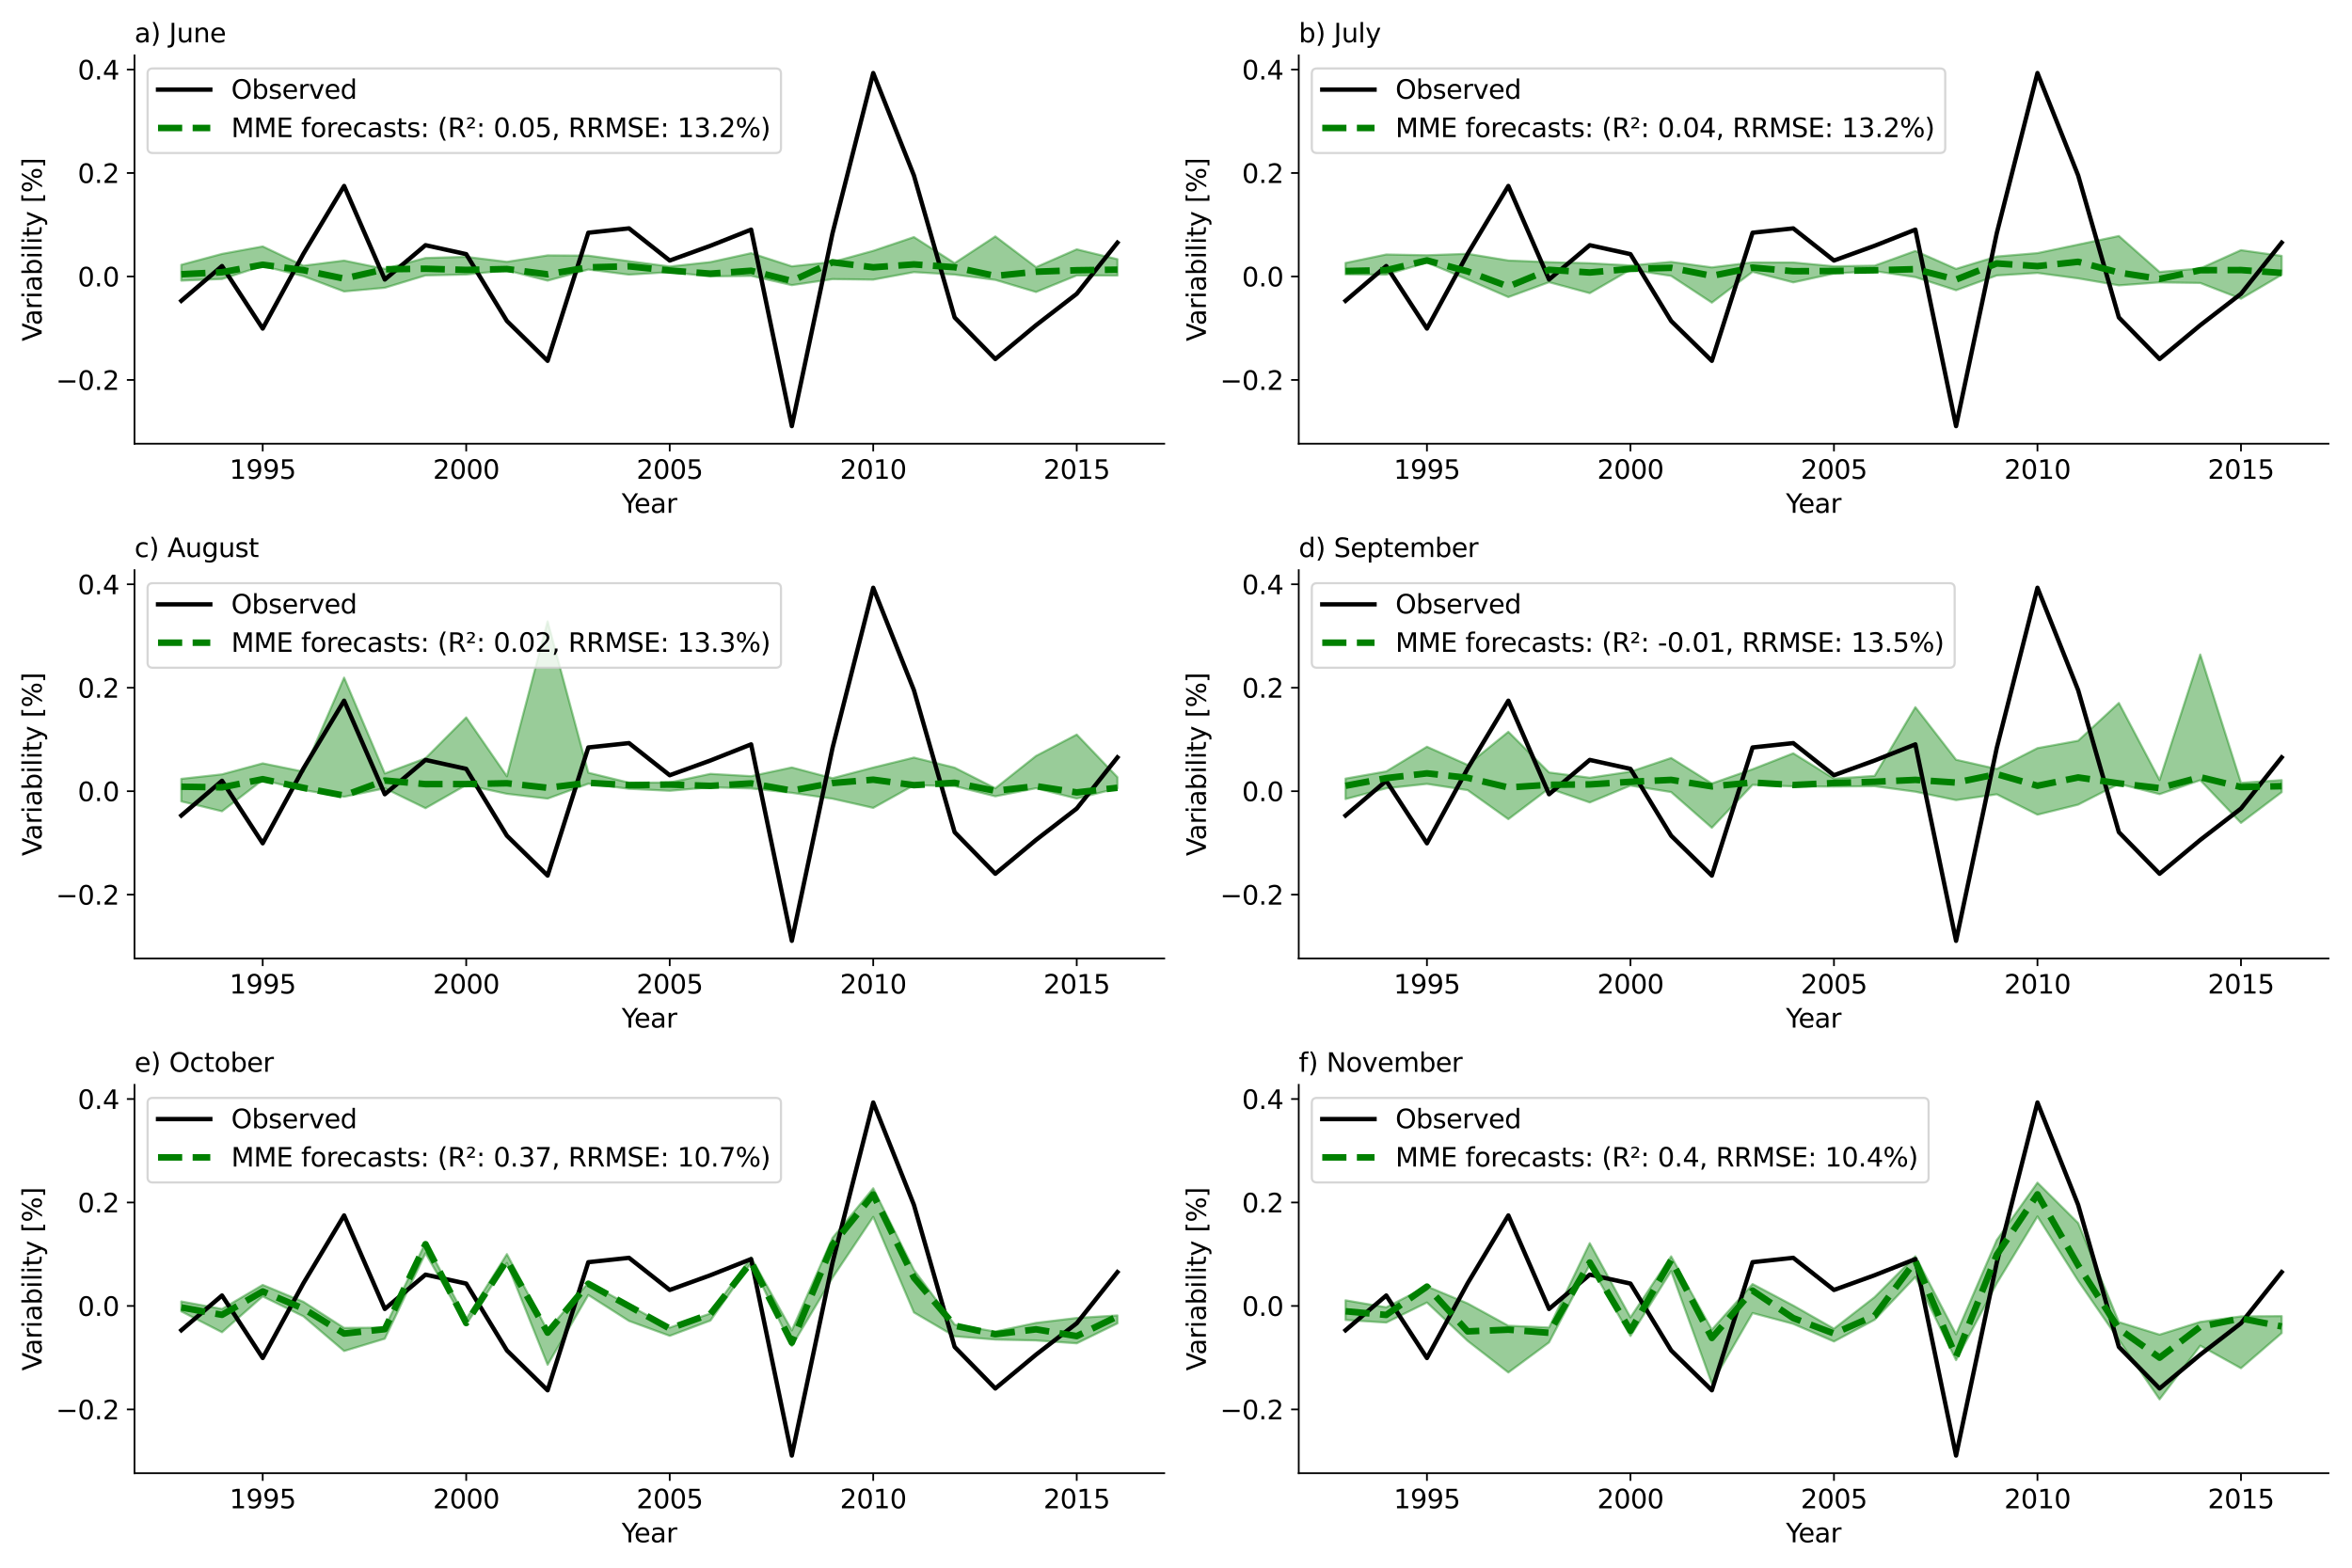 <?xml version="1.0" encoding="utf-8" standalone="no"?>
<!DOCTYPE svg PUBLIC "-//W3C//DTD SVG 1.1//EN"
  "http://www.w3.org/Graphics/SVG/1.1/DTD/svg11.dtd">
<svg xmlns:xlink="http://www.w3.org/1999/xlink" width="1080pt" height="720pt" viewBox="0 0 1080 720" xmlns="http://www.w3.org/2000/svg" version="1.1">
 <defs>
  <style type="text/css">*{stroke-linejoin: round; stroke-linecap: butt}</style>
 </defs>
 <g id="figure_1">
  <g id="patch_1">
   <path d="M 0 720 
L 1080 720 
L 1080 0 
L 0 0 
z
" style="fill: #ffffff"/>
  </g>
  <g id="axes_1">
   <g id="patch_2">
    <path d="M 61.76 203.8 
L 534.6 203.8 
L 534.6 25.44 
L 61.76 25.44 
z
" style="fill: #ffffff"/>
   </g>
   <g id="PolyCollection_1"/>
   <g id="PolyCollection_2"/>
   <g id="PolyCollection_3">
    <defs>
     <path id="m66c6aa1c86" d="M 83.253 -598.382 
L 83.253 -591.115 
L 101.942 -591.86 
L 120.631 -597.843 
L 139.321 -593.165 
L 158.01 -586.139 
L 176.699 -587.831 
L 195.389 -593.507 
L 214.078 -593.914 
L 232.767 -595.824 
L 251.457 -591.1 
L 270.146 -596.219 
L 288.835 -593.854 
L 307.525 -595.018 
L 326.214 -593.038 
L 344.903 -593.313 
L 363.593 -589.042 
L 382.282 -591.803 
L 400.971 -591.564 
L 419.661 -595.031 
L 438.35 -593.888 
L 457.039 -591.451 
L 475.729 -585.895 
L 494.418 -593.494 
L 513.107 -593.437 
L 513.107 -600.954 
L 513.107 -600.954 
L 494.418 -605.487 
L 475.729 -597.296 
L 457.039 -611.427 
L 438.35 -599.145 
L 419.661 -611.116 
L 400.971 -604.801 
L 382.282 -599.67 
L 363.593 -597.684 
L 344.903 -603.725 
L 326.214 -599.626 
L 307.525 -597.612 
L 288.835 -600.05 
L 270.146 -602.588 
L 251.457 -602.708 
L 232.767 -599.753 
L 214.078 -602.041 
L 195.389 -601.509 
L 176.699 -596.511 
L 158.01 -600.325 
L 139.321 -597.964 
L 120.631 -606.814 
L 101.942 -603.388 
L 83.253 -598.382 
z
" style="stroke: #008000; stroke-opacity: 0.4"/>
    </defs>
    <g clip-path="url(#p4994731b69)">
     <use xlink:href="#m66c6aa1c86" x="0" y="720" style="fill: #008000; fill-opacity: 0.4; stroke: #008000; stroke-opacity: 0.4"/>
    </g>
   </g>
   <g id="matplotlib.axis_1">
    <g id="xtick_1">
     <g id="line2d_1">
      <defs>
       <path id="m8a94789ea4" d="M 0 0 
L 0 3.5 
" style="stroke: #000000; stroke-width: 0.8"/>
      </defs>
      <g>
       <use xlink:href="#m8a94789ea4" x="120.631" y="203.8" style="stroke: #000000; stroke-width: 0.8"/>
      </g>
     </g>
     <g id="text_1">
      <!-- 1995 -->
      <g transform="translate(105.361 219.918) scale(0.12 -0.12)">
       <defs>
        <path id="DejaVuSans-31" d="M 794 531 
L 1825 531 
L 1825 4091 
L 703 3866 
L 703 4441 
L 1819 4666 
L 2450 4666 
L 2450 531 
L 3481 531 
L 3481 0 
L 794 0 
L 794 531 
z
" transform="scale(0.016)"/>
        <path id="DejaVuSans-39" d="M 703 97 
L 703 672 
Q 941 559 1184 500 
Q 1428 441 1663 441 
Q 2288 441 2617 861 
Q 2947 1281 2994 2138 
Q 2813 1869 2534 1725 
Q 2256 1581 1919 1581 
Q 1219 1581 811 2004 
Q 403 2428 403 3163 
Q 403 3881 828 4315 
Q 1253 4750 1959 4750 
Q 2769 4750 3195 4129 
Q 3622 3509 3622 2328 
Q 3622 1225 3098 567 
Q 2575 -91 1691 -91 
Q 1453 -91 1209 -44 
Q 966 3 703 97 
z
M 1959 2075 
Q 2384 2075 2632 2365 
Q 2881 2656 2881 3163 
Q 2881 3666 2632 3958 
Q 2384 4250 1959 4250 
Q 1534 4250 1286 3958 
Q 1038 3666 1038 3163 
Q 1038 2656 1286 2365 
Q 1534 2075 1959 2075 
z
" transform="scale(0.016)"/>
        <path id="DejaVuSans-35" d="M 691 4666 
L 3169 4666 
L 3169 4134 
L 1269 4134 
L 1269 2991 
Q 1406 3038 1543 3061 
Q 1681 3084 1819 3084 
Q 2600 3084 3056 2656 
Q 3513 2228 3513 1497 
Q 3513 744 3044 326 
Q 2575 -91 1722 -91 
Q 1428 -91 1123 -41 
Q 819 9 494 109 
L 494 744 
Q 775 591 1075 516 
Q 1375 441 1709 441 
Q 2250 441 2565 725 
Q 2881 1009 2881 1497 
Q 2881 1984 2565 2268 
Q 2250 2553 1709 2553 
Q 1456 2553 1204 2497 
Q 953 2441 691 2322 
L 691 4666 
z
" transform="scale(0.016)"/>
       </defs>
       <use xlink:href="#DejaVuSans-31"/>
       <use xlink:href="#DejaVuSans-39" x="63.623"/>
       <use xlink:href="#DejaVuSans-39" x="127.246"/>
       <use xlink:href="#DejaVuSans-35" x="190.869"/>
      </g>
     </g>
    </g>
    <g id="xtick_2">
     <g id="line2d_2">
      <g>
       <use xlink:href="#m8a94789ea4" x="214.078" y="203.8" style="stroke: #000000; stroke-width: 0.8"/>
      </g>
     </g>
     <g id="text_2">
      <!-- 2000 -->
      <g transform="translate(198.808 219.918) scale(0.12 -0.12)">
       <defs>
        <path id="DejaVuSans-32" d="M 1228 531 
L 3431 531 
L 3431 0 
L 469 0 
L 469 531 
Q 828 903 1448 1529 
Q 2069 2156 2228 2338 
Q 2531 2678 2651 2914 
Q 2772 3150 2772 3378 
Q 2772 3750 2511 3984 
Q 2250 4219 1831 4219 
Q 1534 4219 1204 4116 
Q 875 4013 500 3803 
L 500 4441 
Q 881 4594 1212 4672 
Q 1544 4750 1819 4750 
Q 2544 4750 2975 4387 
Q 3406 4025 3406 3419 
Q 3406 3131 3298 2873 
Q 3191 2616 2906 2266 
Q 2828 2175 2409 1742 
Q 1991 1309 1228 531 
z
" transform="scale(0.016)"/>
        <path id="DejaVuSans-30" d="M 2034 4250 
Q 1547 4250 1301 3770 
Q 1056 3291 1056 2328 
Q 1056 1369 1301 889 
Q 1547 409 2034 409 
Q 2525 409 2770 889 
Q 3016 1369 3016 2328 
Q 3016 3291 2770 3770 
Q 2525 4250 2034 4250 
z
M 2034 4750 
Q 2819 4750 3233 4129 
Q 3647 3509 3647 2328 
Q 3647 1150 3233 529 
Q 2819 -91 2034 -91 
Q 1250 -91 836 529 
Q 422 1150 422 2328 
Q 422 3509 836 4129 
Q 1250 4750 2034 4750 
z
" transform="scale(0.016)"/>
       </defs>
       <use xlink:href="#DejaVuSans-32"/>
       <use xlink:href="#DejaVuSans-30" x="63.623"/>
       <use xlink:href="#DejaVuSans-30" x="127.246"/>
       <use xlink:href="#DejaVuSans-30" x="190.869"/>
      </g>
     </g>
    </g>
    <g id="xtick_3">
     <g id="line2d_3">
      <g>
       <use xlink:href="#m8a94789ea4" x="307.525" y="203.8" style="stroke: #000000; stroke-width: 0.8"/>
      </g>
     </g>
     <g id="text_3">
      <!-- 2005 -->
      <g transform="translate(292.255 219.918) scale(0.12 -0.12)">
       <use xlink:href="#DejaVuSans-32"/>
       <use xlink:href="#DejaVuSans-30" x="63.623"/>
       <use xlink:href="#DejaVuSans-30" x="127.246"/>
       <use xlink:href="#DejaVuSans-35" x="190.869"/>
      </g>
     </g>
    </g>
    <g id="xtick_4">
     <g id="line2d_4">
      <g>
       <use xlink:href="#m8a94789ea4" x="400.971" y="203.8" style="stroke: #000000; stroke-width: 0.8"/>
      </g>
     </g>
     <g id="text_4">
      <!-- 2010 -->
      <g transform="translate(385.701 219.918) scale(0.12 -0.12)">
       <use xlink:href="#DejaVuSans-32"/>
       <use xlink:href="#DejaVuSans-30" x="63.623"/>
       <use xlink:href="#DejaVuSans-31" x="127.246"/>
       <use xlink:href="#DejaVuSans-30" x="190.869"/>
      </g>
     </g>
    </g>
    <g id="xtick_5">
     <g id="line2d_5">
      <g>
       <use xlink:href="#m8a94789ea4" x="494.418" y="203.8" style="stroke: #000000; stroke-width: 0.8"/>
      </g>
     </g>
     <g id="text_5">
      <!-- 2015 -->
      <g transform="translate(479.148 219.918) scale(0.12 -0.12)">
       <use xlink:href="#DejaVuSans-32"/>
       <use xlink:href="#DejaVuSans-30" x="63.623"/>
       <use xlink:href="#DejaVuSans-31" x="127.246"/>
       <use xlink:href="#DejaVuSans-35" x="190.869"/>
      </g>
     </g>
    </g>
    <g id="text_6">
     <!-- Year -->
     <g transform="translate(285.475 235.532) scale(0.12 -0.12)">
      <defs>
       <path id="DejaVuSans-59" d="M -13 4666 
L 666 4666 
L 1959 2747 
L 3244 4666 
L 3922 4666 
L 2272 2222 
L 2272 0 
L 1638 0 
L 1638 2222 
L -13 4666 
z
" transform="scale(0.016)"/>
       <path id="DejaVuSans-65" d="M 3597 1894 
L 3597 1613 
L 953 1613 
Q 991 1019 1311 708 
Q 1631 397 2203 397 
Q 2534 397 2845 478 
Q 3156 559 3463 722 
L 3463 178 
Q 3153 47 2828 -22 
Q 2503 -91 2169 -91 
Q 1331 -91 842 396 
Q 353 884 353 1716 
Q 353 2575 817 3079 
Q 1281 3584 2069 3584 
Q 2775 3584 3186 3129 
Q 3597 2675 3597 1894 
z
M 3022 2063 
Q 3016 2534 2758 2815 
Q 2500 3097 2075 3097 
Q 1594 3097 1305 2825 
Q 1016 2553 972 2059 
L 3022 2063 
z
" transform="scale(0.016)"/>
       <path id="DejaVuSans-61" d="M 2194 1759 
Q 1497 1759 1228 1600 
Q 959 1441 959 1056 
Q 959 750 1161 570 
Q 1363 391 1709 391 
Q 2188 391 2477 730 
Q 2766 1069 2766 1631 
L 2766 1759 
L 2194 1759 
z
M 3341 1997 
L 3341 0 
L 2766 0 
L 2766 531 
Q 2569 213 2275 61 
Q 1981 -91 1556 -91 
Q 1019 -91 701 211 
Q 384 513 384 1019 
Q 384 1609 779 1909 
Q 1175 2209 1959 2209 
L 2766 2209 
L 2766 2266 
Q 2766 2663 2505 2880 
Q 2244 3097 1772 3097 
Q 1472 3097 1187 3025 
Q 903 2953 641 2809 
L 641 3341 
Q 956 3463 1253 3523 
Q 1550 3584 1831 3584 
Q 2591 3584 2966 3190 
Q 3341 2797 3341 1997 
z
" transform="scale(0.016)"/>
       <path id="DejaVuSans-72" d="M 2631 2963 
Q 2534 3019 2420 3045 
Q 2306 3072 2169 3072 
Q 1681 3072 1420 2755 
Q 1159 2438 1159 1844 
L 1159 0 
L 581 0 
L 581 3500 
L 1159 3500 
L 1159 2956 
Q 1341 3275 1631 3429 
Q 1922 3584 2338 3584 
Q 2397 3584 2469 3576 
Q 2541 3569 2628 3553 
L 2631 2963 
z
" transform="scale(0.016)"/>
      </defs>
      <use xlink:href="#DejaVuSans-59"/>
      <use xlink:href="#DejaVuSans-65" x="47.834"/>
      <use xlink:href="#DejaVuSans-61" x="109.357"/>
      <use xlink:href="#DejaVuSans-72" x="170.637"/>
     </g>
    </g>
   </g>
   <g id="matplotlib.axis_2">
    <g id="ytick_1">
     <g id="line2d_6">
      <defs>
       <path id="m5f79e239c8" d="M 0 0 
L -3.5 0 
" style="stroke: #000000; stroke-width: 0.8"/>
      </defs>
      <g>
       <use xlink:href="#m5f79e239c8" x="61.76" y="174.499" style="stroke: #000000; stroke-width: 0.8"/>
      </g>
     </g>
     <g id="text_7">
      <!-- −0.2 -->
      <g transform="translate(25.621 179.058) scale(0.12 -0.12)">
       <defs>
        <path id="DejaVuSans-2212" d="M 678 2272 
L 4684 2272 
L 4684 1741 
L 678 1741 
L 678 2272 
z
" transform="scale(0.016)"/>
        <path id="DejaVuSans-2e" d="M 684 794 
L 1344 794 
L 1344 0 
L 684 0 
L 684 794 
z
" transform="scale(0.016)"/>
       </defs>
       <use xlink:href="#DejaVuSans-2212"/>
       <use xlink:href="#DejaVuSans-30" x="83.789"/>
       <use xlink:href="#DejaVuSans-2e" x="147.412"/>
       <use xlink:href="#DejaVuSans-32" x="179.199"/>
      </g>
     </g>
    </g>
    <g id="ytick_2">
     <g id="line2d_7">
      <g>
       <use xlink:href="#m5f79e239c8" x="61.76" y="126.982" style="stroke: #000000; stroke-width: 0.8"/>
      </g>
     </g>
     <g id="text_8">
      <!-- 0.0 -->
      <g transform="translate(35.676 131.541) scale(0.12 -0.12)">
       <use xlink:href="#DejaVuSans-30"/>
       <use xlink:href="#DejaVuSans-2e" x="63.623"/>
       <use xlink:href="#DejaVuSans-30" x="95.41"/>
      </g>
     </g>
    </g>
    <g id="ytick_3">
     <g id="line2d_8">
      <g>
       <use xlink:href="#m5f79e239c8" x="61.76" y="79.464" style="stroke: #000000; stroke-width: 0.8"/>
      </g>
     </g>
     <g id="text_9">
      <!-- 0.2 -->
      <g transform="translate(35.676 84.024) scale(0.12 -0.12)">
       <use xlink:href="#DejaVuSans-30"/>
       <use xlink:href="#DejaVuSans-2e" x="63.623"/>
       <use xlink:href="#DejaVuSans-32" x="95.41"/>
      </g>
     </g>
    </g>
    <g id="ytick_4">
     <g id="line2d_9">
      <g>
       <use xlink:href="#m5f79e239c8" x="61.76" y="31.947" style="stroke: #000000; stroke-width: 0.8"/>
      </g>
     </g>
     <g id="text_10">
      <!-- 0.4 -->
      <g transform="translate(35.676 36.506) scale(0.12 -0.12)">
       <defs>
        <path id="DejaVuSans-34" d="M 2419 4116 
L 825 1625 
L 2419 1625 
L 2419 4116 
z
M 2253 4666 
L 3047 4666 
L 3047 1625 
L 3713 1625 
L 3713 1100 
L 3047 1100 
L 3047 0 
L 2419 0 
L 2419 1100 
L 313 1100 
L 313 1709 
L 2253 4666 
z
" transform="scale(0.016)"/>
       </defs>
       <use xlink:href="#DejaVuSans-30"/>
       <use xlink:href="#DejaVuSans-2e" x="63.623"/>
       <use xlink:href="#DejaVuSans-34" x="95.41"/>
      </g>
     </g>
    </g>
    <g id="text_11">
     <!-- Variability [%] -->
     <g transform="translate(19.125 156.749) rotate(-90) scale(0.12 -0.12)">
      <defs>
       <path id="DejaVuSans-56" d="M 1831 0 
L 50 4666 
L 709 4666 
L 2188 738 
L 3669 4666 
L 4325 4666 
L 2547 0 
L 1831 0 
z
" transform="scale(0.016)"/>
       <path id="DejaVuSans-69" d="M 603 3500 
L 1178 3500 
L 1178 0 
L 603 0 
L 603 3500 
z
M 603 4863 
L 1178 4863 
L 1178 4134 
L 603 4134 
L 603 4863 
z
" transform="scale(0.016)"/>
       <path id="DejaVuSans-62" d="M 3116 1747 
Q 3116 2381 2855 2742 
Q 2594 3103 2138 3103 
Q 1681 3103 1420 2742 
Q 1159 2381 1159 1747 
Q 1159 1113 1420 752 
Q 1681 391 2138 391 
Q 2594 391 2855 752 
Q 3116 1113 3116 1747 
z
M 1159 2969 
Q 1341 3281 1617 3432 
Q 1894 3584 2278 3584 
Q 2916 3584 3314 3078 
Q 3713 2572 3713 1747 
Q 3713 922 3314 415 
Q 2916 -91 2278 -91 
Q 1894 -91 1617 61 
Q 1341 213 1159 525 
L 1159 0 
L 581 0 
L 581 4863 
L 1159 4863 
L 1159 2969 
z
" transform="scale(0.016)"/>
       <path id="DejaVuSans-6c" d="M 603 4863 
L 1178 4863 
L 1178 0 
L 603 0 
L 603 4863 
z
" transform="scale(0.016)"/>
       <path id="DejaVuSans-74" d="M 1172 4494 
L 1172 3500 
L 2356 3500 
L 2356 3053 
L 1172 3053 
L 1172 1153 
Q 1172 725 1289 603 
Q 1406 481 1766 481 
L 2356 481 
L 2356 0 
L 1766 0 
Q 1100 0 847 248 
Q 594 497 594 1153 
L 594 3053 
L 172 3053 
L 172 3500 
L 594 3500 
L 594 4494 
L 1172 4494 
z
" transform="scale(0.016)"/>
       <path id="DejaVuSans-79" d="M 2059 -325 
Q 1816 -950 1584 -1140 
Q 1353 -1331 966 -1331 
L 506 -1331 
L 506 -850 
L 844 -850 
Q 1081 -850 1212 -737 
Q 1344 -625 1503 -206 
L 1606 56 
L 191 3500 
L 800 3500 
L 1894 763 
L 2988 3500 
L 3597 3500 
L 2059 -325 
z
" transform="scale(0.016)"/>
       <path id="DejaVuSans-20" transform="scale(0.016)"/>
       <path id="DejaVuSans-5b" d="M 550 4863 
L 1875 4863 
L 1875 4416 
L 1125 4416 
L 1125 -397 
L 1875 -397 
L 1875 -844 
L 550 -844 
L 550 4863 
z
" transform="scale(0.016)"/>
       <path id="DejaVuSans-25" d="M 4653 2053 
Q 4381 2053 4226 1822 
Q 4072 1591 4072 1178 
Q 4072 772 4226 539 
Q 4381 306 4653 306 
Q 4919 306 5073 539 
Q 5228 772 5228 1178 
Q 5228 1588 5073 1820 
Q 4919 2053 4653 2053 
z
M 4653 2450 
Q 5147 2450 5437 2106 
Q 5728 1763 5728 1178 
Q 5728 594 5436 251 
Q 5144 -91 4653 -91 
Q 4153 -91 3862 251 
Q 3572 594 3572 1178 
Q 3572 1766 3864 2108 
Q 4156 2450 4653 2450 
z
M 1428 4353 
Q 1159 4353 1004 4120 
Q 850 3888 850 3481 
Q 850 3069 1003 2837 
Q 1156 2606 1428 2606 
Q 1700 2606 1854 2837 
Q 2009 3069 2009 3481 
Q 2009 3884 1853 4118 
Q 1697 4353 1428 4353 
z
M 4250 4750 
L 4750 4750 
L 1831 -91 
L 1331 -91 
L 4250 4750 
z
M 1428 4750 
Q 1922 4750 2215 4408 
Q 2509 4066 2509 3481 
Q 2509 2891 2217 2550 
Q 1925 2209 1428 2209 
Q 931 2209 642 2551 
Q 353 2894 353 3481 
Q 353 4063 643 4406 
Q 934 4750 1428 4750 
z
" transform="scale(0.016)"/>
       <path id="DejaVuSans-5d" d="M 1947 4863 
L 1947 -844 
L 622 -844 
L 622 -397 
L 1369 -397 
L 1369 4416 
L 622 4416 
L 622 4863 
L 1947 4863 
z
" transform="scale(0.016)"/>
      </defs>
      <use xlink:href="#DejaVuSans-56"/>
      <use xlink:href="#DejaVuSans-61" x="60.658"/>
      <use xlink:href="#DejaVuSans-72" x="121.938"/>
      <use xlink:href="#DejaVuSans-69" x="163.051"/>
      <use xlink:href="#DejaVuSans-61" x="190.834"/>
      <use xlink:href="#DejaVuSans-62" x="252.113"/>
      <use xlink:href="#DejaVuSans-69" x="315.59"/>
      <use xlink:href="#DejaVuSans-6c" x="343.373"/>
      <use xlink:href="#DejaVuSans-69" x="371.156"/>
      <use xlink:href="#DejaVuSans-74" x="398.939"/>
      <use xlink:href="#DejaVuSans-79" x="438.148"/>
      <use xlink:href="#DejaVuSans-20" x="497.328"/>
      <use xlink:href="#DejaVuSans-5b" x="529.115"/>
      <use xlink:href="#DejaVuSans-25" x="568.129"/>
      <use xlink:href="#DejaVuSans-5d" x="663.148"/>
     </g>
    </g>
   </g>
   <g id="line2d_10">
    <path d="M 83.253 138.148 
L 101.942 122.189 
L 120.631 150.9 
L 139.321 116.565 
L 158.01 85.413 
L 176.699 128.373 
L 195.389 112.611 
L 214.078 116.724 
L 232.767 147.423 
L 251.457 165.72 
L 270.146 106.89 
L 288.835 104.889 
L 307.525 119.645 
L 326.214 112.876 
L 344.903 105.465 
L 363.593 195.693 
L 382.282 107.108 
L 400.971 33.547 
L 419.661 80.599 
L 438.35 145.799 
L 457.039 164.892 
L 475.729 149.359 
L 494.418 134.94 
L 513.107 111.461 
" clip-path="url(#p4994731b69)" style="fill: none; stroke: #000000; stroke-width: 2; stroke-linecap: square"/>
   </g>
   <g id="line2d_11">
    <path d="M 83.253 125.956 
L 101.942 125.025 
L 120.631 121.578 
L 139.321 124.081 
L 158.01 127.948 
L 176.699 123.677 
L 195.389 123.423 
L 214.078 123.967 
L 232.767 123.564 
L 251.457 125.982 
L 270.146 122.781 
L 288.835 122.314 
L 307.525 124.236 
L 326.214 125.678 
L 344.903 124.337 
L 363.593 129.027 
L 382.282 120.469 
L 400.971 122.776 
L 419.661 121.427 
L 438.35 122.735 
L 457.039 126.707 
L 475.729 124.792 
L 494.418 124.113 
L 513.107 123.847 
" clip-path="url(#p4994731b69)" style="fill: none; stroke-dasharray: 11.1,4.8; stroke-dashoffset: 0; stroke: #008000; stroke-width: 3"/>
   </g>
   <g id="patch_3">
    <path d="M 61.76 203.8 
L 61.76 25.44 
" style="fill: none; stroke: #000000; stroke-width: 0.8; stroke-linejoin: miter; stroke-linecap: square"/>
   </g>
   <g id="patch_4">
    <path d="M 61.76 203.8 
L 534.6 203.8 
" style="fill: none; stroke: #000000; stroke-width: 0.8; stroke-linejoin: miter; stroke-linecap: square"/>
   </g>
   <g id="text_12">
    <!-- a) June -->
    <g transform="translate(61.76 19.44) scale(0.12 -0.12)">
     <defs>
      <path id="DejaVuSans-29" d="M 513 4856 
L 1013 4856 
Q 1481 4119 1714 3412 
Q 1947 2706 1947 2009 
Q 1947 1309 1714 600 
Q 1481 -109 1013 -844 
L 513 -844 
Q 928 -128 1133 580 
Q 1338 1288 1338 2009 
Q 1338 2731 1133 3434 
Q 928 4138 513 4856 
z
" transform="scale(0.016)"/>
      <path id="DejaVuSans-4a" d="M 628 4666 
L 1259 4666 
L 1259 325 
Q 1259 -519 939 -900 
Q 619 -1281 -91 -1281 
L -331 -1281 
L -331 -750 
L -134 -750 
Q 284 -750 456 -515 
Q 628 -281 628 325 
L 628 4666 
z
" transform="scale(0.016)"/>
      <path id="DejaVuSans-75" d="M 544 1381 
L 544 3500 
L 1119 3500 
L 1119 1403 
Q 1119 906 1312 657 
Q 1506 409 1894 409 
Q 2359 409 2629 706 
Q 2900 1003 2900 1516 
L 2900 3500 
L 3475 3500 
L 3475 0 
L 2900 0 
L 2900 538 
Q 2691 219 2414 64 
Q 2138 -91 1772 -91 
Q 1169 -91 856 284 
Q 544 659 544 1381 
z
M 1991 3584 
L 1991 3584 
z
" transform="scale(0.016)"/>
      <path id="DejaVuSans-6e" d="M 3513 2113 
L 3513 0 
L 2938 0 
L 2938 2094 
Q 2938 2591 2744 2837 
Q 2550 3084 2163 3084 
Q 1697 3084 1428 2787 
Q 1159 2491 1159 1978 
L 1159 0 
L 581 0 
L 581 3500 
L 1159 3500 
L 1159 2956 
Q 1366 3272 1645 3428 
Q 1925 3584 2291 3584 
Q 2894 3584 3203 3211 
Q 3513 2838 3513 2113 
z
" transform="scale(0.016)"/>
     </defs>
     <use xlink:href="#DejaVuSans-61"/>
     <use xlink:href="#DejaVuSans-29" x="61.279"/>
     <use xlink:href="#DejaVuSans-20" x="100.293"/>
     <use xlink:href="#DejaVuSans-4a" x="132.08"/>
     <use xlink:href="#DejaVuSans-75" x="161.572"/>
     <use xlink:href="#DejaVuSans-6e" x="224.951"/>
     <use xlink:href="#DejaVuSans-65" x="288.33"/>
    </g>
   </g>
   <g id="legend_1">
    <g id="patch_5">
     <path d="M 70.16 70.267 
L 356.216 70.267 
Q 358.616 70.267 358.616 67.868 
L 358.616 33.84 
Q 358.616 31.44 356.216 31.44 
L 70.16 31.44 
Q 67.76 31.44 67.76 33.84 
L 67.76 67.868 
Q 67.76 70.267 70.16 70.267 
z
" style="fill: #ffffff; opacity: 0.8; stroke: #cccccc; stroke-linejoin: miter"/>
    </g>
    <g id="line2d_12">
     <path d="M 72.56 41.158 
L 84.56 41.158 
L 96.56 41.158 
" style="fill: none; stroke: #000000; stroke-width: 2; stroke-linecap: square"/>
    </g>
    <g id="text_13">
     <!-- Observed -->
     <g transform="translate(106.16 45.358) scale(0.12 -0.12)">
      <defs>
       <path id="DejaVuSans-4f" d="M 2522 4238 
Q 1834 4238 1429 3725 
Q 1025 3213 1025 2328 
Q 1025 1447 1429 934 
Q 1834 422 2522 422 
Q 3209 422 3611 934 
Q 4013 1447 4013 2328 
Q 4013 3213 3611 3725 
Q 3209 4238 2522 4238 
z
M 2522 4750 
Q 3503 4750 4090 4092 
Q 4678 3434 4678 2328 
Q 4678 1225 4090 567 
Q 3503 -91 2522 -91 
Q 1538 -91 948 565 
Q 359 1222 359 2328 
Q 359 3434 948 4092 
Q 1538 4750 2522 4750 
z
" transform="scale(0.016)"/>
       <path id="DejaVuSans-73" d="M 2834 3397 
L 2834 2853 
Q 2591 2978 2328 3040 
Q 2066 3103 1784 3103 
Q 1356 3103 1142 2972 
Q 928 2841 928 2578 
Q 928 2378 1081 2264 
Q 1234 2150 1697 2047 
L 1894 2003 
Q 2506 1872 2764 1633 
Q 3022 1394 3022 966 
Q 3022 478 2636 193 
Q 2250 -91 1575 -91 
Q 1294 -91 989 -36 
Q 684 19 347 128 
L 347 722 
Q 666 556 975 473 
Q 1284 391 1588 391 
Q 1994 391 2212 530 
Q 2431 669 2431 922 
Q 2431 1156 2273 1281 
Q 2116 1406 1581 1522 
L 1381 1569 
Q 847 1681 609 1914 
Q 372 2147 372 2553 
Q 372 3047 722 3315 
Q 1072 3584 1716 3584 
Q 2034 3584 2315 3537 
Q 2597 3491 2834 3397 
z
" transform="scale(0.016)"/>
       <path id="DejaVuSans-76" d="M 191 3500 
L 800 3500 
L 1894 563 
L 2988 3500 
L 3597 3500 
L 2284 0 
L 1503 0 
L 191 3500 
z
" transform="scale(0.016)"/>
       <path id="DejaVuSans-64" d="M 2906 2969 
L 2906 4863 
L 3481 4863 
L 3481 0 
L 2906 0 
L 2906 525 
Q 2725 213 2448 61 
Q 2172 -91 1784 -91 
Q 1150 -91 751 415 
Q 353 922 353 1747 
Q 353 2572 751 3078 
Q 1150 3584 1784 3584 
Q 2172 3584 2448 3432 
Q 2725 3281 2906 2969 
z
M 947 1747 
Q 947 1113 1208 752 
Q 1469 391 1925 391 
Q 2381 391 2643 752 
Q 2906 1113 2906 1747 
Q 2906 2381 2643 2742 
Q 2381 3103 1925 3103 
Q 1469 3103 1208 2742 
Q 947 2381 947 1747 
z
" transform="scale(0.016)"/>
      </defs>
      <use xlink:href="#DejaVuSans-4f"/>
      <use xlink:href="#DejaVuSans-62" x="78.711"/>
      <use xlink:href="#DejaVuSans-73" x="142.188"/>
      <use xlink:href="#DejaVuSans-65" x="194.287"/>
      <use xlink:href="#DejaVuSans-72" x="255.811"/>
      <use xlink:href="#DejaVuSans-76" x="296.924"/>
      <use xlink:href="#DejaVuSans-65" x="356.104"/>
      <use xlink:href="#DejaVuSans-64" x="417.627"/>
     </g>
    </g>
    <g id="line2d_13">
     <path d="M 72.56 58.772 
L 84.56 58.772 
L 96.56 58.772 
" style="fill: none; stroke-dasharray: 11.1,4.8; stroke-dashoffset: 0; stroke: #008000; stroke-width: 3"/>
    </g>
    <g id="text_14">
     <!-- MME forecasts: (R²: 0.05, RRMSE: 13.2%) -->
     <g transform="translate(106.16 62.972) scale(0.12 -0.12)">
      <defs>
       <path id="DejaVuSans-4d" d="M 628 4666 
L 1569 4666 
L 2759 1491 
L 3956 4666 
L 4897 4666 
L 4897 0 
L 4281 0 
L 4281 4097 
L 3078 897 
L 2444 897 
L 1241 4097 
L 1241 0 
L 628 0 
L 628 4666 
z
" transform="scale(0.016)"/>
       <path id="DejaVuSans-45" d="M 628 4666 
L 3578 4666 
L 3578 4134 
L 1259 4134 
L 1259 2753 
L 3481 2753 
L 3481 2222 
L 1259 2222 
L 1259 531 
L 3634 531 
L 3634 0 
L 628 0 
L 628 4666 
z
" transform="scale(0.016)"/>
       <path id="DejaVuSans-66" d="M 2375 4863 
L 2375 4384 
L 1825 4384 
Q 1516 4384 1395 4259 
Q 1275 4134 1275 3809 
L 1275 3500 
L 2222 3500 
L 2222 3053 
L 1275 3053 
L 1275 0 
L 697 0 
L 697 3053 
L 147 3053 
L 147 3500 
L 697 3500 
L 697 3744 
Q 697 4328 969 4595 
Q 1241 4863 1831 4863 
L 2375 4863 
z
" transform="scale(0.016)"/>
       <path id="DejaVuSans-6f" d="M 1959 3097 
Q 1497 3097 1228 2736 
Q 959 2375 959 1747 
Q 959 1119 1226 758 
Q 1494 397 1959 397 
Q 2419 397 2687 759 
Q 2956 1122 2956 1747 
Q 2956 2369 2687 2733 
Q 2419 3097 1959 3097 
z
M 1959 3584 
Q 2709 3584 3137 3096 
Q 3566 2609 3566 1747 
Q 3566 888 3137 398 
Q 2709 -91 1959 -91 
Q 1206 -91 779 398 
Q 353 888 353 1747 
Q 353 2609 779 3096 
Q 1206 3584 1959 3584 
z
" transform="scale(0.016)"/>
       <path id="DejaVuSans-63" d="M 3122 3366 
L 3122 2828 
Q 2878 2963 2633 3030 
Q 2388 3097 2138 3097 
Q 1578 3097 1268 2742 
Q 959 2388 959 1747 
Q 959 1106 1268 751 
Q 1578 397 2138 397 
Q 2388 397 2633 464 
Q 2878 531 3122 666 
L 3122 134 
Q 2881 22 2623 -34 
Q 2366 -91 2075 -91 
Q 1284 -91 818 406 
Q 353 903 353 1747 
Q 353 2603 823 3093 
Q 1294 3584 2113 3584 
Q 2378 3584 2631 3529 
Q 2884 3475 3122 3366 
z
" transform="scale(0.016)"/>
       <path id="DejaVuSans-3a" d="M 750 794 
L 1409 794 
L 1409 0 
L 750 0 
L 750 794 
z
M 750 3309 
L 1409 3309 
L 1409 2516 
L 750 2516 
L 750 3309 
z
" transform="scale(0.016)"/>
       <path id="DejaVuSans-28" d="M 1984 4856 
Q 1566 4138 1362 3434 
Q 1159 2731 1159 2009 
Q 1159 1288 1364 580 
Q 1569 -128 1984 -844 
L 1484 -844 
Q 1016 -109 783 600 
Q 550 1309 550 2009 
Q 550 2706 781 3412 
Q 1013 4119 1484 4856 
L 1984 4856 
z
" transform="scale(0.016)"/>
       <path id="DejaVuSans-52" d="M 2841 2188 
Q 3044 2119 3236 1894 
Q 3428 1669 3622 1275 
L 4263 0 
L 3584 0 
L 2988 1197 
Q 2756 1666 2539 1819 
Q 2322 1972 1947 1972 
L 1259 1972 
L 1259 0 
L 628 0 
L 628 4666 
L 2053 4666 
Q 2853 4666 3247 4331 
Q 3641 3997 3641 3322 
Q 3641 2881 3436 2590 
Q 3231 2300 2841 2188 
z
M 1259 4147 
L 1259 2491 
L 2053 2491 
Q 2509 2491 2742 2702 
Q 2975 2913 2975 3322 
Q 2975 3731 2742 3939 
Q 2509 4147 2053 4147 
L 1259 4147 
z
" transform="scale(0.016)"/>
       <path id="DejaVuSans-b2" d="M 838 2444 
L 2163 2444 
L 2163 2088 
L 294 2088 
L 294 2431 
Q 400 2528 597 2703 
Q 1672 3656 1672 3950 
Q 1672 4156 1509 4282 
Q 1347 4409 1081 4409 
Q 919 4409 728 4354 
Q 538 4300 313 4191 
L 313 4575 
Q 553 4663 761 4706 
Q 969 4750 1147 4750 
Q 1600 4750 1872 4544 
Q 2144 4338 2144 4000 
Q 2144 3566 1109 2678 
Q 934 2528 838 2444 
z
" transform="scale(0.016)"/>
       <path id="DejaVuSans-2c" d="M 750 794 
L 1409 794 
L 1409 256 
L 897 -744 
L 494 -744 
L 750 256 
L 750 794 
z
" transform="scale(0.016)"/>
       <path id="DejaVuSans-53" d="M 3425 4513 
L 3425 3897 
Q 3066 4069 2747 4153 
Q 2428 4238 2131 4238 
Q 1616 4238 1336 4038 
Q 1056 3838 1056 3469 
Q 1056 3159 1242 3001 
Q 1428 2844 1947 2747 
L 2328 2669 
Q 3034 2534 3370 2195 
Q 3706 1856 3706 1288 
Q 3706 609 3251 259 
Q 2797 -91 1919 -91 
Q 1588 -91 1214 -16 
Q 841 59 441 206 
L 441 856 
Q 825 641 1194 531 
Q 1563 422 1919 422 
Q 2459 422 2753 634 
Q 3047 847 3047 1241 
Q 3047 1584 2836 1778 
Q 2625 1972 2144 2069 
L 1759 2144 
Q 1053 2284 737 2584 
Q 422 2884 422 3419 
Q 422 4038 858 4394 
Q 1294 4750 2059 4750 
Q 2388 4750 2728 4690 
Q 3069 4631 3425 4513 
z
" transform="scale(0.016)"/>
       <path id="DejaVuSans-33" d="M 2597 2516 
Q 3050 2419 3304 2112 
Q 3559 1806 3559 1356 
Q 3559 666 3084 287 
Q 2609 -91 1734 -91 
Q 1441 -91 1130 -33 
Q 819 25 488 141 
L 488 750 
Q 750 597 1062 519 
Q 1375 441 1716 441 
Q 2309 441 2620 675 
Q 2931 909 2931 1356 
Q 2931 1769 2642 2001 
Q 2353 2234 1838 2234 
L 1294 2234 
L 1294 2753 
L 1863 2753 
Q 2328 2753 2575 2939 
Q 2822 3125 2822 3475 
Q 2822 3834 2567 4026 
Q 2313 4219 1838 4219 
Q 1578 4219 1281 4162 
Q 984 4106 628 3988 
L 628 4550 
Q 988 4650 1302 4700 
Q 1616 4750 1894 4750 
Q 2613 4750 3031 4423 
Q 3450 4097 3450 3541 
Q 3450 3153 3228 2886 
Q 3006 2619 2597 2516 
z
" transform="scale(0.016)"/>
      </defs>
      <use xlink:href="#DejaVuSans-4d"/>
      <use xlink:href="#DejaVuSans-4d" x="86.279"/>
      <use xlink:href="#DejaVuSans-45" x="172.559"/>
      <use xlink:href="#DejaVuSans-20" x="235.742"/>
      <use xlink:href="#DejaVuSans-66" x="267.529"/>
      <use xlink:href="#DejaVuSans-6f" x="302.734"/>
      <use xlink:href="#DejaVuSans-72" x="363.916"/>
      <use xlink:href="#DejaVuSans-65" x="402.779"/>
      <use xlink:href="#DejaVuSans-63" x="464.303"/>
      <use xlink:href="#DejaVuSans-61" x="519.283"/>
      <use xlink:href="#DejaVuSans-73" x="580.562"/>
      <use xlink:href="#DejaVuSans-74" x="632.662"/>
      <use xlink:href="#DejaVuSans-73" x="671.871"/>
      <use xlink:href="#DejaVuSans-3a" x="723.971"/>
      <use xlink:href="#DejaVuSans-20" x="757.662"/>
      <use xlink:href="#DejaVuSans-28" x="789.449"/>
      <use xlink:href="#DejaVuSans-52" x="828.463"/>
      <use xlink:href="#DejaVuSans-b2" x="897.945"/>
      <use xlink:href="#DejaVuSans-3a" x="938.033"/>
      <use xlink:href="#DejaVuSans-20" x="971.725"/>
      <use xlink:href="#DejaVuSans-30" x="1003.512"/>
      <use xlink:href="#DejaVuSans-2e" x="1067.135"/>
      <use xlink:href="#DejaVuSans-30" x="1098.922"/>
      <use xlink:href="#DejaVuSans-35" x="1162.545"/>
      <use xlink:href="#DejaVuSans-2c" x="1226.168"/>
      <use xlink:href="#DejaVuSans-20" x="1257.955"/>
      <use xlink:href="#DejaVuSans-52" x="1289.742"/>
      <use xlink:href="#DejaVuSans-52" x="1359.225"/>
      <use xlink:href="#DejaVuSans-4d" x="1428.707"/>
      <use xlink:href="#DejaVuSans-53" x="1514.986"/>
      <use xlink:href="#DejaVuSans-45" x="1578.463"/>
      <use xlink:href="#DejaVuSans-3a" x="1641.646"/>
      <use xlink:href="#DejaVuSans-20" x="1675.338"/>
      <use xlink:href="#DejaVuSans-31" x="1707.125"/>
      <use xlink:href="#DejaVuSans-33" x="1770.748"/>
      <use xlink:href="#DejaVuSans-2e" x="1834.371"/>
      <use xlink:href="#DejaVuSans-32" x="1866.158"/>
      <use xlink:href="#DejaVuSans-25" x="1929.781"/>
      <use xlink:href="#DejaVuSans-29" x="2024.801"/>
     </g>
    </g>
   </g>
  </g>
  <g id="axes_2">
   <g id="patch_6">
    <path d="M 596.36 203.8 
L 1069.2 203.8 
L 1069.2 25.44 
L 596.36 25.44 
z
" style="fill: #ffffff"/>
   </g>
   <g id="PolyCollection_4"/>
   <g id="PolyCollection_5"/>
   <g id="PolyCollection_6">
    <defs>
     <path id="m13d50ba967" d="M 617.853 -599.233 
L 617.853 -594.01 
L 636.542 -593.856 
L 655.231 -599.434 
L 673.921 -591.652 
L 692.61 -583.559 
L 711.299 -590.391 
L 729.989 -585.365 
L 748.678 -596.151 
L 767.367 -593.282 
L 786.057 -581.008 
L 804.746 -595.173 
L 823.435 -590.307 
L 842.125 -594.365 
L 860.814 -595.497 
L 879.503 -592.719 
L 898.193 -586.699 
L 916.882 -593.479 
L 935.571 -594.647 
L 954.261 -592.143 
L 972.95 -588.935 
L 991.639 -590.307 
L 1010.329 -590.03 
L 1029.018 -582.803 
L 1047.707 -593.788 
L 1047.707 -602.478 
L 1047.707 -602.478 
L 1029.018 -605.112 
L 1010.329 -596.697 
L 991.639 -595.098 
L 972.95 -611.614 
L 954.261 -607.68 
L 935.571 -603.751 
L 916.882 -602.196 
L 898.193 -596.509 
L 879.503 -604.74 
L 860.814 -597.995 
L 842.125 -597.707 
L 823.435 -599.454 
L 804.746 -599.496 
L 786.057 -597.198 
L 767.367 -599.706 
L 748.678 -598.087 
L 729.989 -599.112 
L 711.299 -599.596 
L 692.61 -600.359 
L 673.921 -603.435 
L 655.231 -602.777 
L 636.542 -603.125 
L 617.853 -599.233 
z
" style="stroke: #008000; stroke-opacity: 0.4"/>
    </defs>
    <g clip-path="url(#pcfd2f754ad)">
     <use xlink:href="#m13d50ba967" x="0" y="720" style="fill: #008000; fill-opacity: 0.4; stroke: #008000; stroke-opacity: 0.4"/>
    </g>
   </g>
   <g id="matplotlib.axis_3">
    <g id="xtick_6">
     <g id="line2d_14">
      <g>
       <use xlink:href="#m8a94789ea4" x="655.231" y="203.8" style="stroke: #000000; stroke-width: 0.8"/>
      </g>
     </g>
     <g id="text_15">
      <!-- 1995 -->
      <g transform="translate(639.961 219.918) scale(0.12 -0.12)">
       <use xlink:href="#DejaVuSans-31"/>
       <use xlink:href="#DejaVuSans-39" x="63.623"/>
       <use xlink:href="#DejaVuSans-39" x="127.246"/>
       <use xlink:href="#DejaVuSans-35" x="190.869"/>
      </g>
     </g>
    </g>
    <g id="xtick_7">
     <g id="line2d_15">
      <g>
       <use xlink:href="#m8a94789ea4" x="748.678" y="203.8" style="stroke: #000000; stroke-width: 0.8"/>
      </g>
     </g>
     <g id="text_16">
      <!-- 2000 -->
      <g transform="translate(733.408 219.918) scale(0.12 -0.12)">
       <use xlink:href="#DejaVuSans-32"/>
       <use xlink:href="#DejaVuSans-30" x="63.623"/>
       <use xlink:href="#DejaVuSans-30" x="127.246"/>
       <use xlink:href="#DejaVuSans-30" x="190.869"/>
      </g>
     </g>
    </g>
    <g id="xtick_8">
     <g id="line2d_16">
      <g>
       <use xlink:href="#m8a94789ea4" x="842.125" y="203.8" style="stroke: #000000; stroke-width: 0.8"/>
      </g>
     </g>
     <g id="text_17">
      <!-- 2005 -->
      <g transform="translate(826.855 219.918) scale(0.12 -0.12)">
       <use xlink:href="#DejaVuSans-32"/>
       <use xlink:href="#DejaVuSans-30" x="63.623"/>
       <use xlink:href="#DejaVuSans-30" x="127.246"/>
       <use xlink:href="#DejaVuSans-35" x="190.869"/>
      </g>
     </g>
    </g>
    <g id="xtick_9">
     <g id="line2d_17">
      <g>
       <use xlink:href="#m8a94789ea4" x="935.571" y="203.8" style="stroke: #000000; stroke-width: 0.8"/>
      </g>
     </g>
     <g id="text_18">
      <!-- 2010 -->
      <g transform="translate(920.301 219.918) scale(0.12 -0.12)">
       <use xlink:href="#DejaVuSans-32"/>
       <use xlink:href="#DejaVuSans-30" x="63.623"/>
       <use xlink:href="#DejaVuSans-31" x="127.246"/>
       <use xlink:href="#DejaVuSans-30" x="190.869"/>
      </g>
     </g>
    </g>
    <g id="xtick_10">
     <g id="line2d_18">
      <g>
       <use xlink:href="#m8a94789ea4" x="1029.018" y="203.8" style="stroke: #000000; stroke-width: 0.8"/>
      </g>
     </g>
     <g id="text_19">
      <!-- 2015 -->
      <g transform="translate(1013.748 219.918) scale(0.12 -0.12)">
       <use xlink:href="#DejaVuSans-32"/>
       <use xlink:href="#DejaVuSans-30" x="63.623"/>
       <use xlink:href="#DejaVuSans-31" x="127.246"/>
       <use xlink:href="#DejaVuSans-35" x="190.869"/>
      </g>
     </g>
    </g>
    <g id="text_20">
     <!-- Year -->
     <g transform="translate(820.075 235.532) scale(0.12 -0.12)">
      <use xlink:href="#DejaVuSans-59"/>
      <use xlink:href="#DejaVuSans-65" x="47.834"/>
      <use xlink:href="#DejaVuSans-61" x="109.357"/>
      <use xlink:href="#DejaVuSans-72" x="170.637"/>
     </g>
    </g>
   </g>
   <g id="matplotlib.axis_4">
    <g id="ytick_5">
     <g id="line2d_19">
      <g>
       <use xlink:href="#m5f79e239c8" x="596.36" y="174.499" style="stroke: #000000; stroke-width: 0.8"/>
      </g>
     </g>
     <g id="text_21">
      <!-- −0.2 -->
      <g transform="translate(560.221 179.058) scale(0.12 -0.12)">
       <use xlink:href="#DejaVuSans-2212"/>
       <use xlink:href="#DejaVuSans-30" x="83.789"/>
       <use xlink:href="#DejaVuSans-2e" x="147.412"/>
       <use xlink:href="#DejaVuSans-32" x="179.199"/>
      </g>
     </g>
    </g>
    <g id="ytick_6">
     <g id="line2d_20">
      <g>
       <use xlink:href="#m5f79e239c8" x="596.36" y="126.982" style="stroke: #000000; stroke-width: 0.8"/>
      </g>
     </g>
     <g id="text_22">
      <!-- 0.0 -->
      <g transform="translate(570.276 131.541) scale(0.12 -0.12)">
       <use xlink:href="#DejaVuSans-30"/>
       <use xlink:href="#DejaVuSans-2e" x="63.623"/>
       <use xlink:href="#DejaVuSans-30" x="95.41"/>
      </g>
     </g>
    </g>
    <g id="ytick_7">
     <g id="line2d_21">
      <g>
       <use xlink:href="#m5f79e239c8" x="596.36" y="79.464" style="stroke: #000000; stroke-width: 0.8"/>
      </g>
     </g>
     <g id="text_23">
      <!-- 0.2 -->
      <g transform="translate(570.276 84.024) scale(0.12 -0.12)">
       <use xlink:href="#DejaVuSans-30"/>
       <use xlink:href="#DejaVuSans-2e" x="63.623"/>
       <use xlink:href="#DejaVuSans-32" x="95.41"/>
      </g>
     </g>
    </g>
    <g id="ytick_8">
     <g id="line2d_22">
      <g>
       <use xlink:href="#m5f79e239c8" x="596.36" y="31.947" style="stroke: #000000; stroke-width: 0.8"/>
      </g>
     </g>
     <g id="text_24">
      <!-- 0.4 -->
      <g transform="translate(570.276 36.506) scale(0.12 -0.12)">
       <use xlink:href="#DejaVuSans-30"/>
       <use xlink:href="#DejaVuSans-2e" x="63.623"/>
       <use xlink:href="#DejaVuSans-34" x="95.41"/>
      </g>
     </g>
    </g>
    <g id="text_25">
     <!-- Variability [%] -->
     <g transform="translate(553.725 156.749) rotate(-90) scale(0.12 -0.12)">
      <use xlink:href="#DejaVuSans-56"/>
      <use xlink:href="#DejaVuSans-61" x="60.658"/>
      <use xlink:href="#DejaVuSans-72" x="121.938"/>
      <use xlink:href="#DejaVuSans-69" x="163.051"/>
      <use xlink:href="#DejaVuSans-61" x="190.834"/>
      <use xlink:href="#DejaVuSans-62" x="252.113"/>
      <use xlink:href="#DejaVuSans-69" x="315.59"/>
      <use xlink:href="#DejaVuSans-6c" x="343.373"/>
      <use xlink:href="#DejaVuSans-69" x="371.156"/>
      <use xlink:href="#DejaVuSans-74" x="398.939"/>
      <use xlink:href="#DejaVuSans-79" x="438.148"/>
      <use xlink:href="#DejaVuSans-20" x="497.328"/>
      <use xlink:href="#DejaVuSans-5b" x="529.115"/>
      <use xlink:href="#DejaVuSans-25" x="568.129"/>
      <use xlink:href="#DejaVuSans-5d" x="663.148"/>
     </g>
    </g>
   </g>
   <g id="line2d_23">
    <path d="M 617.853 138.148 
L 636.542 122.189 
L 655.231 150.9 
L 673.921 116.565 
L 692.61 85.413 
L 711.299 128.373 
L 729.989 112.611 
L 748.678 116.724 
L 767.367 147.423 
L 786.057 165.72 
L 804.746 106.89 
L 823.435 104.889 
L 842.125 119.645 
L 860.814 112.876 
L 879.503 105.465 
L 898.193 195.693 
L 916.882 107.108 
L 935.571 33.547 
L 954.261 80.599 
L 972.95 145.799 
L 991.639 164.892 
L 1010.329 149.359 
L 1029.018 134.94 
L 1047.707 111.461 
" clip-path="url(#pcfd2f754ad)" style="fill: none; stroke: #000000; stroke-width: 2; stroke-linecap: square"/>
   </g>
   <g id="line2d_24">
    <path d="M 617.853 124.482 
L 636.542 124.076 
L 655.231 119.591 
L 673.921 124.637 
L 692.61 131.613 
L 711.299 123.918 
L 729.989 125.15 
L 748.678 123.488 
L 767.367 122.994 
L 786.057 126.705 
L 804.746 122.878 
L 823.435 124.57 
L 842.125 124.447 
L 860.814 124.133 
L 879.503 123.611 
L 898.193 128.404 
L 916.882 121 
L 935.571 122.236 
L 954.261 120.234 
L 972.95 125.175 
L 991.639 128.089 
L 1010.329 124.099 
L 1029.018 124.027 
L 1047.707 125.335 
" clip-path="url(#pcfd2f754ad)" style="fill: none; stroke-dasharray: 11.1,4.8; stroke-dashoffset: 0; stroke: #008000; stroke-width: 3"/>
   </g>
   <g id="patch_7">
    <path d="M 596.36 203.8 
L 596.36 25.44 
" style="fill: none; stroke: #000000; stroke-width: 0.8; stroke-linejoin: miter; stroke-linecap: square"/>
   </g>
   <g id="patch_8">
    <path d="M 596.36 203.8 
L 1069.2 203.8 
" style="fill: none; stroke: #000000; stroke-width: 0.8; stroke-linejoin: miter; stroke-linecap: square"/>
   </g>
   <g id="text_26">
    <!-- b) July -->
    <g transform="translate(596.36 19.44) scale(0.12 -0.12)">
     <use xlink:href="#DejaVuSans-62"/>
     <use xlink:href="#DejaVuSans-29" x="63.477"/>
     <use xlink:href="#DejaVuSans-20" x="102.49"/>
     <use xlink:href="#DejaVuSans-4a" x="134.277"/>
     <use xlink:href="#DejaVuSans-75" x="163.77"/>
     <use xlink:href="#DejaVuSans-6c" x="227.148"/>
     <use xlink:href="#DejaVuSans-79" x="254.932"/>
    </g>
   </g>
   <g id="legend_2">
    <g id="patch_9">
     <path d="M 604.76 70.267 
L 890.816 70.267 
Q 893.216 70.267 893.216 67.868 
L 893.216 33.84 
Q 893.216 31.44 890.816 31.44 
L 604.76 31.44 
Q 602.36 31.44 602.36 33.84 
L 602.36 67.868 
Q 602.36 70.267 604.76 70.267 
z
" style="fill: #ffffff; opacity: 0.8; stroke: #cccccc; stroke-linejoin: miter"/>
    </g>
    <g id="line2d_25">
     <path d="M 607.16 41.158 
L 619.16 41.158 
L 631.16 41.158 
" style="fill: none; stroke: #000000; stroke-width: 2; stroke-linecap: square"/>
    </g>
    <g id="text_27">
     <!-- Observed -->
     <g transform="translate(640.76 45.358) scale(0.12 -0.12)">
      <use xlink:href="#DejaVuSans-4f"/>
      <use xlink:href="#DejaVuSans-62" x="78.711"/>
      <use xlink:href="#DejaVuSans-73" x="142.188"/>
      <use xlink:href="#DejaVuSans-65" x="194.287"/>
      <use xlink:href="#DejaVuSans-72" x="255.811"/>
      <use xlink:href="#DejaVuSans-76" x="296.924"/>
      <use xlink:href="#DejaVuSans-65" x="356.104"/>
      <use xlink:href="#DejaVuSans-64" x="417.627"/>
     </g>
    </g>
    <g id="line2d_26">
     <path d="M 607.16 58.772 
L 619.16 58.772 
L 631.16 58.772 
" style="fill: none; stroke-dasharray: 11.1,4.8; stroke-dashoffset: 0; stroke: #008000; stroke-width: 3"/>
    </g>
    <g id="text_28">
     <!-- MME forecasts: (R²: 0.04, RRMSE: 13.2%) -->
     <g transform="translate(640.76 62.972) scale(0.12 -0.12)">
      <use xlink:href="#DejaVuSans-4d"/>
      <use xlink:href="#DejaVuSans-4d" x="86.279"/>
      <use xlink:href="#DejaVuSans-45" x="172.559"/>
      <use xlink:href="#DejaVuSans-20" x="235.742"/>
      <use xlink:href="#DejaVuSans-66" x="267.529"/>
      <use xlink:href="#DejaVuSans-6f" x="302.734"/>
      <use xlink:href="#DejaVuSans-72" x="363.916"/>
      <use xlink:href="#DejaVuSans-65" x="402.779"/>
      <use xlink:href="#DejaVuSans-63" x="464.303"/>
      <use xlink:href="#DejaVuSans-61" x="519.283"/>
      <use xlink:href="#DejaVuSans-73" x="580.562"/>
      <use xlink:href="#DejaVuSans-74" x="632.662"/>
      <use xlink:href="#DejaVuSans-73" x="671.871"/>
      <use xlink:href="#DejaVuSans-3a" x="723.971"/>
      <use xlink:href="#DejaVuSans-20" x="757.662"/>
      <use xlink:href="#DejaVuSans-28" x="789.449"/>
      <use xlink:href="#DejaVuSans-52" x="828.463"/>
      <use xlink:href="#DejaVuSans-b2" x="897.945"/>
      <use xlink:href="#DejaVuSans-3a" x="938.033"/>
      <use xlink:href="#DejaVuSans-20" x="971.725"/>
      <use xlink:href="#DejaVuSans-30" x="1003.512"/>
      <use xlink:href="#DejaVuSans-2e" x="1067.135"/>
      <use xlink:href="#DejaVuSans-30" x="1098.922"/>
      <use xlink:href="#DejaVuSans-34" x="1162.545"/>
      <use xlink:href="#DejaVuSans-2c" x="1226.168"/>
      <use xlink:href="#DejaVuSans-20" x="1257.955"/>
      <use xlink:href="#DejaVuSans-52" x="1289.742"/>
      <use xlink:href="#DejaVuSans-52" x="1359.225"/>
      <use xlink:href="#DejaVuSans-4d" x="1428.707"/>
      <use xlink:href="#DejaVuSans-53" x="1514.986"/>
      <use xlink:href="#DejaVuSans-45" x="1578.463"/>
      <use xlink:href="#DejaVuSans-3a" x="1641.646"/>
      <use xlink:href="#DejaVuSans-20" x="1675.338"/>
      <use xlink:href="#DejaVuSans-31" x="1707.125"/>
      <use xlink:href="#DejaVuSans-33" x="1770.748"/>
      <use xlink:href="#DejaVuSans-2e" x="1834.371"/>
      <use xlink:href="#DejaVuSans-32" x="1866.158"/>
      <use xlink:href="#DejaVuSans-25" x="1929.781"/>
      <use xlink:href="#DejaVuSans-29" x="2024.801"/>
     </g>
    </g>
   </g>
  </g>
  <g id="axes_3">
   <g id="patch_10">
    <path d="M 61.76 440.2 
L 534.6 440.2 
L 534.6 261.84 
L 61.76 261.84 
z
" style="fill: #ffffff"/>
   </g>
   <g id="PolyCollection_7"/>
   <g id="PolyCollection_8"/>
   <g id="PolyCollection_9">
    <defs>
     <path id="m65ef91afa0" d="M 83.253 -362.289 
L 83.253 -351.945 
L 101.942 -347.4 
L 120.631 -361.784 
L 139.321 -357.144 
L 158.01 -354.062 
L 176.699 -357.944 
L 195.389 -348.823 
L 214.078 -359.47 
L 232.767 -355.411 
L 251.457 -353.218 
L 270.146 -360.055 
L 288.835 -357.726 
L 307.525 -356.807 
L 326.214 -358.421 
L 344.903 -357.884 
L 363.593 -355.873 
L 382.282 -353.178 
L 400.971 -348.952 
L 419.661 -359.355 
L 438.35 -358.975 
L 457.039 -354.271 
L 475.729 -357.981 
L 494.418 -353.231 
L 513.107 -357.958 
L 513.107 -363.064 
L 513.107 -363.064 
L 494.418 -382.633 
L 475.729 -372.816 
L 457.039 -357.976 
L 438.35 -367.431 
L 419.661 -372.062 
L 400.971 -367.486 
L 382.282 -362.581 
L 363.593 -367.526 
L 344.903 -363.52 
L 326.214 -364.578 
L 307.525 -360.601 
L 288.835 -360.554 
L 270.146 -365.111 
L 251.457 -434.628 
L 232.767 -363.467 
L 214.078 -390.509 
L 195.389 -371.742 
L 176.699 -364.75 
L 158.01 -408.778 
L 139.321 -365.612 
L 120.631 -369.405 
L 101.942 -364.355 
L 83.253 -362.289 
z
" style="stroke: #008000; stroke-opacity: 0.4"/>
    </defs>
    <g clip-path="url(#pc0bc06adde)">
     <use xlink:href="#m65ef91afa0" x="0" y="720" style="fill: #008000; fill-opacity: 0.4; stroke: #008000; stroke-opacity: 0.4"/>
    </g>
   </g>
   <g id="matplotlib.axis_5">
    <g id="xtick_11">
     <g id="line2d_27">
      <g>
       <use xlink:href="#m8a94789ea4" x="120.631" y="440.2" style="stroke: #000000; stroke-width: 0.8"/>
      </g>
     </g>
     <g id="text_29">
      <!-- 1995 -->
      <g transform="translate(105.361 456.318) scale(0.12 -0.12)">
       <use xlink:href="#DejaVuSans-31"/>
       <use xlink:href="#DejaVuSans-39" x="63.623"/>
       <use xlink:href="#DejaVuSans-39" x="127.246"/>
       <use xlink:href="#DejaVuSans-35" x="190.869"/>
      </g>
     </g>
    </g>
    <g id="xtick_12">
     <g id="line2d_28">
      <g>
       <use xlink:href="#m8a94789ea4" x="214.078" y="440.2" style="stroke: #000000; stroke-width: 0.8"/>
      </g>
     </g>
     <g id="text_30">
      <!-- 2000 -->
      <g transform="translate(198.808 456.318) scale(0.12 -0.12)">
       <use xlink:href="#DejaVuSans-32"/>
       <use xlink:href="#DejaVuSans-30" x="63.623"/>
       <use xlink:href="#DejaVuSans-30" x="127.246"/>
       <use xlink:href="#DejaVuSans-30" x="190.869"/>
      </g>
     </g>
    </g>
    <g id="xtick_13">
     <g id="line2d_29">
      <g>
       <use xlink:href="#m8a94789ea4" x="307.525" y="440.2" style="stroke: #000000; stroke-width: 0.8"/>
      </g>
     </g>
     <g id="text_31">
      <!-- 2005 -->
      <g transform="translate(292.255 456.318) scale(0.12 -0.12)">
       <use xlink:href="#DejaVuSans-32"/>
       <use xlink:href="#DejaVuSans-30" x="63.623"/>
       <use xlink:href="#DejaVuSans-30" x="127.246"/>
       <use xlink:href="#DejaVuSans-35" x="190.869"/>
      </g>
     </g>
    </g>
    <g id="xtick_14">
     <g id="line2d_30">
      <g>
       <use xlink:href="#m8a94789ea4" x="400.971" y="440.2" style="stroke: #000000; stroke-width: 0.8"/>
      </g>
     </g>
     <g id="text_32">
      <!-- 2010 -->
      <g transform="translate(385.701 456.318) scale(0.12 -0.12)">
       <use xlink:href="#DejaVuSans-32"/>
       <use xlink:href="#DejaVuSans-30" x="63.623"/>
       <use xlink:href="#DejaVuSans-31" x="127.246"/>
       <use xlink:href="#DejaVuSans-30" x="190.869"/>
      </g>
     </g>
    </g>
    <g id="xtick_15">
     <g id="line2d_31">
      <g>
       <use xlink:href="#m8a94789ea4" x="494.418" y="440.2" style="stroke: #000000; stroke-width: 0.8"/>
      </g>
     </g>
     <g id="text_33">
      <!-- 2015 -->
      <g transform="translate(479.148 456.318) scale(0.12 -0.12)">
       <use xlink:href="#DejaVuSans-32"/>
       <use xlink:href="#DejaVuSans-30" x="63.623"/>
       <use xlink:href="#DejaVuSans-31" x="127.246"/>
       <use xlink:href="#DejaVuSans-35" x="190.869"/>
      </g>
     </g>
    </g>
    <g id="text_34">
     <!-- Year -->
     <g transform="translate(285.475 471.932) scale(0.12 -0.12)">
      <use xlink:href="#DejaVuSans-59"/>
      <use xlink:href="#DejaVuSans-65" x="47.834"/>
      <use xlink:href="#DejaVuSans-61" x="109.357"/>
      <use xlink:href="#DejaVuSans-72" x="170.637"/>
     </g>
    </g>
   </g>
   <g id="matplotlib.axis_6">
    <g id="ytick_9">
     <g id="line2d_32">
      <g>
       <use xlink:href="#m5f79e239c8" x="61.76" y="410.899" style="stroke: #000000; stroke-width: 0.8"/>
      </g>
     </g>
     <g id="text_35">
      <!-- −0.2 -->
      <g transform="translate(25.621 415.458) scale(0.12 -0.12)">
       <use xlink:href="#DejaVuSans-2212"/>
       <use xlink:href="#DejaVuSans-30" x="83.789"/>
       <use xlink:href="#DejaVuSans-2e" x="147.412"/>
       <use xlink:href="#DejaVuSans-32" x="179.199"/>
      </g>
     </g>
    </g>
    <g id="ytick_10">
     <g id="line2d_33">
      <g>
       <use xlink:href="#m5f79e239c8" x="61.76" y="363.382" style="stroke: #000000; stroke-width: 0.8"/>
      </g>
     </g>
     <g id="text_36">
      <!-- 0.0 -->
      <g transform="translate(35.676 367.941) scale(0.12 -0.12)">
       <use xlink:href="#DejaVuSans-30"/>
       <use xlink:href="#DejaVuSans-2e" x="63.623"/>
       <use xlink:href="#DejaVuSans-30" x="95.41"/>
      </g>
     </g>
    </g>
    <g id="ytick_11">
     <g id="line2d_34">
      <g>
       <use xlink:href="#m5f79e239c8" x="61.76" y="315.864" style="stroke: #000000; stroke-width: 0.8"/>
      </g>
     </g>
     <g id="text_37">
      <!-- 0.2 -->
      <g transform="translate(35.676 320.424) scale(0.12 -0.12)">
       <use xlink:href="#DejaVuSans-30"/>
       <use xlink:href="#DejaVuSans-2e" x="63.623"/>
       <use xlink:href="#DejaVuSans-32" x="95.41"/>
      </g>
     </g>
    </g>
    <g id="ytick_12">
     <g id="line2d_35">
      <g>
       <use xlink:href="#m5f79e239c8" x="61.76" y="268.347" style="stroke: #000000; stroke-width: 0.8"/>
      </g>
     </g>
     <g id="text_38">
      <!-- 0.4 -->
      <g transform="translate(35.676 272.906) scale(0.12 -0.12)">
       <use xlink:href="#DejaVuSans-30"/>
       <use xlink:href="#DejaVuSans-2e" x="63.623"/>
       <use xlink:href="#DejaVuSans-34" x="95.41"/>
      </g>
     </g>
    </g>
    <g id="text_39">
     <!-- Variability [%] -->
     <g transform="translate(19.125 393.149) rotate(-90) scale(0.12 -0.12)">
      <use xlink:href="#DejaVuSans-56"/>
      <use xlink:href="#DejaVuSans-61" x="60.658"/>
      <use xlink:href="#DejaVuSans-72" x="121.938"/>
      <use xlink:href="#DejaVuSans-69" x="163.051"/>
      <use xlink:href="#DejaVuSans-61" x="190.834"/>
      <use xlink:href="#DejaVuSans-62" x="252.113"/>
      <use xlink:href="#DejaVuSans-69" x="315.59"/>
      <use xlink:href="#DejaVuSans-6c" x="343.373"/>
      <use xlink:href="#DejaVuSans-69" x="371.156"/>
      <use xlink:href="#DejaVuSans-74" x="398.939"/>
      <use xlink:href="#DejaVuSans-79" x="438.148"/>
      <use xlink:href="#DejaVuSans-20" x="497.328"/>
      <use xlink:href="#DejaVuSans-5b" x="529.115"/>
      <use xlink:href="#DejaVuSans-25" x="568.129"/>
      <use xlink:href="#DejaVuSans-5d" x="663.148"/>
     </g>
    </g>
   </g>
   <g id="line2d_36">
    <path d="M 83.253 374.548 
L 101.942 358.589 
L 120.631 387.3 
L 139.321 352.965 
L 158.01 321.813 
L 176.699 364.773 
L 195.389 349.011 
L 214.078 353.124 
L 232.767 383.823 
L 251.457 402.12 
L 270.146 343.29 
L 288.835 341.289 
L 307.525 356.045 
L 326.214 349.276 
L 344.903 341.865 
L 363.593 432.093 
L 382.282 343.508 
L 400.971 269.947 
L 419.661 316.999 
L 438.35 382.199 
L 457.039 401.292 
L 475.729 385.759 
L 494.418 371.34 
L 513.107 347.861 
" clip-path="url(#pc0bc06adde)" style="fill: none; stroke: #000000; stroke-width: 2; stroke-linecap: square"/>
   </g>
   <g id="line2d_37">
    <path d="M 83.253 361.308 
L 101.942 361.618 
L 120.631 357.854 
L 139.321 361.82 
L 158.01 365.381 
L 176.699 358.472 
L 195.389 360.129 
L 214.078 360.106 
L 232.767 359.729 
L 251.457 361.809 
L 270.146 359.512 
L 288.835 360.604 
L 307.525 360.331 
L 326.214 360.937 
L 344.903 359.797 
L 363.593 363.105 
L 382.282 359.626 
L 400.971 358.086 
L 419.661 360.604 
L 438.35 359.519 
L 457.039 363.201 
L 475.729 361.062 
L 494.418 363.939 
L 513.107 361.804 
" clip-path="url(#pc0bc06adde)" style="fill: none; stroke-dasharray: 11.1,4.8; stroke-dashoffset: 0; stroke: #008000; stroke-width: 3"/>
   </g>
   <g id="patch_11">
    <path d="M 61.76 440.2 
L 61.76 261.84 
" style="fill: none; stroke: #000000; stroke-width: 0.8; stroke-linejoin: miter; stroke-linecap: square"/>
   </g>
   <g id="patch_12">
    <path d="M 61.76 440.2 
L 534.6 440.2 
" style="fill: none; stroke: #000000; stroke-width: 0.8; stroke-linejoin: miter; stroke-linecap: square"/>
   </g>
   <g id="text_40">
    <!-- c) August -->
    <g transform="translate(61.76 255.84) scale(0.12 -0.12)">
     <defs>
      <path id="DejaVuSans-41" d="M 2188 4044 
L 1331 1722 
L 3047 1722 
L 2188 4044 
z
M 1831 4666 
L 2547 4666 
L 4325 0 
L 3669 0 
L 3244 1197 
L 1141 1197 
L 716 0 
L 50 0 
L 1831 4666 
z
" transform="scale(0.016)"/>
      <path id="DejaVuSans-67" d="M 2906 1791 
Q 2906 2416 2648 2759 
Q 2391 3103 1925 3103 
Q 1463 3103 1205 2759 
Q 947 2416 947 1791 
Q 947 1169 1205 825 
Q 1463 481 1925 481 
Q 2391 481 2648 825 
Q 2906 1169 2906 1791 
z
M 3481 434 
Q 3481 -459 3084 -895 
Q 2688 -1331 1869 -1331 
Q 1566 -1331 1297 -1286 
Q 1028 -1241 775 -1147 
L 775 -588 
Q 1028 -725 1275 -790 
Q 1522 -856 1778 -856 
Q 2344 -856 2625 -561 
Q 2906 -266 2906 331 
L 2906 616 
Q 2728 306 2450 153 
Q 2172 0 1784 0 
Q 1141 0 747 490 
Q 353 981 353 1791 
Q 353 2603 747 3093 
Q 1141 3584 1784 3584 
Q 2172 3584 2450 3431 
Q 2728 3278 2906 2969 
L 2906 3500 
L 3481 3500 
L 3481 434 
z
" transform="scale(0.016)"/>
     </defs>
     <use xlink:href="#DejaVuSans-63"/>
     <use xlink:href="#DejaVuSans-29" x="54.98"/>
     <use xlink:href="#DejaVuSans-20" x="93.994"/>
     <use xlink:href="#DejaVuSans-41" x="125.781"/>
     <use xlink:href="#DejaVuSans-75" x="194.189"/>
     <use xlink:href="#DejaVuSans-67" x="257.568"/>
     <use xlink:href="#DejaVuSans-75" x="321.045"/>
     <use xlink:href="#DejaVuSans-73" x="384.424"/>
     <use xlink:href="#DejaVuSans-74" x="436.523"/>
    </g>
   </g>
   <g id="legend_3">
    <g id="patch_13">
     <path d="M 70.16 306.668 
L 356.216 306.668 
Q 358.616 306.668 358.616 304.267 
L 358.616 270.24 
Q 358.616 267.84 356.216 267.84 
L 70.16 267.84 
Q 67.76 267.84 67.76 270.24 
L 67.76 304.267 
Q 67.76 306.668 70.16 306.668 
z
" style="fill: #ffffff; opacity: 0.8; stroke: #cccccc; stroke-linejoin: miter"/>
    </g>
    <g id="line2d_38">
     <path d="M 72.56 277.558 
L 84.56 277.558 
L 96.56 277.558 
" style="fill: none; stroke: #000000; stroke-width: 2; stroke-linecap: square"/>
    </g>
    <g id="text_41">
     <!-- Observed -->
     <g transform="translate(106.16 281.758) scale(0.12 -0.12)">
      <use xlink:href="#DejaVuSans-4f"/>
      <use xlink:href="#DejaVuSans-62" x="78.711"/>
      <use xlink:href="#DejaVuSans-73" x="142.188"/>
      <use xlink:href="#DejaVuSans-65" x="194.287"/>
      <use xlink:href="#DejaVuSans-72" x="255.811"/>
      <use xlink:href="#DejaVuSans-76" x="296.924"/>
      <use xlink:href="#DejaVuSans-65" x="356.104"/>
      <use xlink:href="#DejaVuSans-64" x="417.627"/>
     </g>
    </g>
    <g id="line2d_39">
     <path d="M 72.56 295.172 
L 84.56 295.172 
L 96.56 295.172 
" style="fill: none; stroke-dasharray: 11.1,4.8; stroke-dashoffset: 0; stroke: #008000; stroke-width: 3"/>
    </g>
    <g id="text_42">
     <!-- MME forecasts: (R²: 0.02, RRMSE: 13.3%) -->
     <g transform="translate(106.16 299.372) scale(0.12 -0.12)">
      <use xlink:href="#DejaVuSans-4d"/>
      <use xlink:href="#DejaVuSans-4d" x="86.279"/>
      <use xlink:href="#DejaVuSans-45" x="172.559"/>
      <use xlink:href="#DejaVuSans-20" x="235.742"/>
      <use xlink:href="#DejaVuSans-66" x="267.529"/>
      <use xlink:href="#DejaVuSans-6f" x="302.734"/>
      <use xlink:href="#DejaVuSans-72" x="363.916"/>
      <use xlink:href="#DejaVuSans-65" x="402.779"/>
      <use xlink:href="#DejaVuSans-63" x="464.303"/>
      <use xlink:href="#DejaVuSans-61" x="519.283"/>
      <use xlink:href="#DejaVuSans-73" x="580.562"/>
      <use xlink:href="#DejaVuSans-74" x="632.662"/>
      <use xlink:href="#DejaVuSans-73" x="671.871"/>
      <use xlink:href="#DejaVuSans-3a" x="723.971"/>
      <use xlink:href="#DejaVuSans-20" x="757.662"/>
      <use xlink:href="#DejaVuSans-28" x="789.449"/>
      <use xlink:href="#DejaVuSans-52" x="828.463"/>
      <use xlink:href="#DejaVuSans-b2" x="897.945"/>
      <use xlink:href="#DejaVuSans-3a" x="938.033"/>
      <use xlink:href="#DejaVuSans-20" x="971.725"/>
      <use xlink:href="#DejaVuSans-30" x="1003.512"/>
      <use xlink:href="#DejaVuSans-2e" x="1067.135"/>
      <use xlink:href="#DejaVuSans-30" x="1098.922"/>
      <use xlink:href="#DejaVuSans-32" x="1162.545"/>
      <use xlink:href="#DejaVuSans-2c" x="1226.168"/>
      <use xlink:href="#DejaVuSans-20" x="1257.955"/>
      <use xlink:href="#DejaVuSans-52" x="1289.742"/>
      <use xlink:href="#DejaVuSans-52" x="1359.225"/>
      <use xlink:href="#DejaVuSans-4d" x="1428.707"/>
      <use xlink:href="#DejaVuSans-53" x="1514.986"/>
      <use xlink:href="#DejaVuSans-45" x="1578.463"/>
      <use xlink:href="#DejaVuSans-3a" x="1641.646"/>
      <use xlink:href="#DejaVuSans-20" x="1675.338"/>
      <use xlink:href="#DejaVuSans-31" x="1707.125"/>
      <use xlink:href="#DejaVuSans-33" x="1770.748"/>
      <use xlink:href="#DejaVuSans-2e" x="1834.371"/>
      <use xlink:href="#DejaVuSans-33" x="1866.158"/>
      <use xlink:href="#DejaVuSans-25" x="1929.781"/>
      <use xlink:href="#DejaVuSans-29" x="2024.801"/>
     </g>
    </g>
   </g>
  </g>
  <g id="axes_4">
   <g id="patch_14">
    <path d="M 596.36 440.2 
L 1069.2 440.2 
L 1069.2 261.84 
L 596.36 261.84 
z
" style="fill: #ffffff"/>
   </g>
   <g id="PolyCollection_10"/>
   <g id="PolyCollection_11"/>
   <g id="PolyCollection_12">
    <defs>
     <path id="mc9479ed5ca" d="M 617.853 -362.405 
L 617.853 -353.022 
L 636.542 -357.952 
L 655.231 -359.977 
L 673.921 -357.107 
L 692.61 -343.779 
L 711.299 -357.907 
L 729.989 -351.456 
L 748.678 -359.207 
L 767.367 -356.222 
L 786.057 -339.829 
L 804.746 -359.528 
L 823.435 -358.838 
L 842.125 -358.754 
L 860.814 -358.911 
L 879.503 -356.386 
L 898.193 -352.53 
L 916.882 -355.205 
L 935.571 -345.84 
L 954.261 -350.453 
L 972.95 -360.005 
L 991.639 -355.262 
L 1010.329 -361.667 
L 1029.018 -342.06 
L 1047.707 -356.163 
L 1047.707 -361.696 
L 1047.707 -361.696 
L 1029.018 -360.447 
L 1010.329 -419.402 
L 991.639 -361.732 
L 972.95 -397.137 
L 954.261 -379.798 
L 935.571 -376.4 
L 916.882 -366.849 
L 898.193 -371.069 
L 879.503 -395.22 
L 860.814 -363.653 
L 842.125 -362.388 
L 823.435 -374.022 
L 804.746 -366.708 
L 786.057 -360.169 
L 767.367 -371.871 
L 748.678 -365.581 
L 729.989 -362.809 
L 711.299 -365.226 
L 692.61 -383.895 
L 673.921 -368.683 
L 655.231 -377.037 
L 636.542 -365.702 
L 617.853 -362.405 
z
" style="stroke: #008000; stroke-opacity: 0.4"/>
    </defs>
    <g clip-path="url(#p4e959b3206)">
     <use xlink:href="#mc9479ed5ca" x="0" y="720" style="fill: #008000; fill-opacity: 0.4; stroke: #008000; stroke-opacity: 0.4"/>
    </g>
   </g>
   <g id="matplotlib.axis_7">
    <g id="xtick_16">
     <g id="line2d_40">
      <g>
       <use xlink:href="#m8a94789ea4" x="655.231" y="440.2" style="stroke: #000000; stroke-width: 0.8"/>
      </g>
     </g>
     <g id="text_43">
      <!-- 1995 -->
      <g transform="translate(639.961 456.318) scale(0.12 -0.12)">
       <use xlink:href="#DejaVuSans-31"/>
       <use xlink:href="#DejaVuSans-39" x="63.623"/>
       <use xlink:href="#DejaVuSans-39" x="127.246"/>
       <use xlink:href="#DejaVuSans-35" x="190.869"/>
      </g>
     </g>
    </g>
    <g id="xtick_17">
     <g id="line2d_41">
      <g>
       <use xlink:href="#m8a94789ea4" x="748.678" y="440.2" style="stroke: #000000; stroke-width: 0.8"/>
      </g>
     </g>
     <g id="text_44">
      <!-- 2000 -->
      <g transform="translate(733.408 456.318) scale(0.12 -0.12)">
       <use xlink:href="#DejaVuSans-32"/>
       <use xlink:href="#DejaVuSans-30" x="63.623"/>
       <use xlink:href="#DejaVuSans-30" x="127.246"/>
       <use xlink:href="#DejaVuSans-30" x="190.869"/>
      </g>
     </g>
    </g>
    <g id="xtick_18">
     <g id="line2d_42">
      <g>
       <use xlink:href="#m8a94789ea4" x="842.125" y="440.2" style="stroke: #000000; stroke-width: 0.8"/>
      </g>
     </g>
     <g id="text_45">
      <!-- 2005 -->
      <g transform="translate(826.855 456.318) scale(0.12 -0.12)">
       <use xlink:href="#DejaVuSans-32"/>
       <use xlink:href="#DejaVuSans-30" x="63.623"/>
       <use xlink:href="#DejaVuSans-30" x="127.246"/>
       <use xlink:href="#DejaVuSans-35" x="190.869"/>
      </g>
     </g>
    </g>
    <g id="xtick_19">
     <g id="line2d_43">
      <g>
       <use xlink:href="#m8a94789ea4" x="935.571" y="440.2" style="stroke: #000000; stroke-width: 0.8"/>
      </g>
     </g>
     <g id="text_46">
      <!-- 2010 -->
      <g transform="translate(920.301 456.318) scale(0.12 -0.12)">
       <use xlink:href="#DejaVuSans-32"/>
       <use xlink:href="#DejaVuSans-30" x="63.623"/>
       <use xlink:href="#DejaVuSans-31" x="127.246"/>
       <use xlink:href="#DejaVuSans-30" x="190.869"/>
      </g>
     </g>
    </g>
    <g id="xtick_20">
     <g id="line2d_44">
      <g>
       <use xlink:href="#m8a94789ea4" x="1029.018" y="440.2" style="stroke: #000000; stroke-width: 0.8"/>
      </g>
     </g>
     <g id="text_47">
      <!-- 2015 -->
      <g transform="translate(1013.748 456.318) scale(0.12 -0.12)">
       <use xlink:href="#DejaVuSans-32"/>
       <use xlink:href="#DejaVuSans-30" x="63.623"/>
       <use xlink:href="#DejaVuSans-31" x="127.246"/>
       <use xlink:href="#DejaVuSans-35" x="190.869"/>
      </g>
     </g>
    </g>
    <g id="text_48">
     <!-- Year -->
     <g transform="translate(820.075 471.932) scale(0.12 -0.12)">
      <use xlink:href="#DejaVuSans-59"/>
      <use xlink:href="#DejaVuSans-65" x="47.834"/>
      <use xlink:href="#DejaVuSans-61" x="109.357"/>
      <use xlink:href="#DejaVuSans-72" x="170.637"/>
     </g>
    </g>
   </g>
   <g id="matplotlib.axis_8">
    <g id="ytick_13">
     <g id="line2d_45">
      <g>
       <use xlink:href="#m5f79e239c8" x="596.36" y="410.899" style="stroke: #000000; stroke-width: 0.8"/>
      </g>
     </g>
     <g id="text_49">
      <!-- −0.2 -->
      <g transform="translate(560.221 415.458) scale(0.12 -0.12)">
       <use xlink:href="#DejaVuSans-2212"/>
       <use xlink:href="#DejaVuSans-30" x="83.789"/>
       <use xlink:href="#DejaVuSans-2e" x="147.412"/>
       <use xlink:href="#DejaVuSans-32" x="179.199"/>
      </g>
     </g>
    </g>
    <g id="ytick_14">
     <g id="line2d_46">
      <g>
       <use xlink:href="#m5f79e239c8" x="596.36" y="363.382" style="stroke: #000000; stroke-width: 0.8"/>
      </g>
     </g>
     <g id="text_50">
      <!-- 0.0 -->
      <g transform="translate(570.276 367.941) scale(0.12 -0.12)">
       <use xlink:href="#DejaVuSans-30"/>
       <use xlink:href="#DejaVuSans-2e" x="63.623"/>
       <use xlink:href="#DejaVuSans-30" x="95.41"/>
      </g>
     </g>
    </g>
    <g id="ytick_15">
     <g id="line2d_47">
      <g>
       <use xlink:href="#m5f79e239c8" x="596.36" y="315.864" style="stroke: #000000; stroke-width: 0.8"/>
      </g>
     </g>
     <g id="text_51">
      <!-- 0.2 -->
      <g transform="translate(570.276 320.424) scale(0.12 -0.12)">
       <use xlink:href="#DejaVuSans-30"/>
       <use xlink:href="#DejaVuSans-2e" x="63.623"/>
       <use xlink:href="#DejaVuSans-32" x="95.41"/>
      </g>
     </g>
    </g>
    <g id="ytick_16">
     <g id="line2d_48">
      <g>
       <use xlink:href="#m5f79e239c8" x="596.36" y="268.347" style="stroke: #000000; stroke-width: 0.8"/>
      </g>
     </g>
     <g id="text_52">
      <!-- 0.4 -->
      <g transform="translate(570.276 272.906) scale(0.12 -0.12)">
       <use xlink:href="#DejaVuSans-30"/>
       <use xlink:href="#DejaVuSans-2e" x="63.623"/>
       <use xlink:href="#DejaVuSans-34" x="95.41"/>
      </g>
     </g>
    </g>
    <g id="text_53">
     <!-- Variability [%] -->
     <g transform="translate(553.725 393.149) rotate(-90) scale(0.12 -0.12)">
      <use xlink:href="#DejaVuSans-56"/>
      <use xlink:href="#DejaVuSans-61" x="60.658"/>
      <use xlink:href="#DejaVuSans-72" x="121.938"/>
      <use xlink:href="#DejaVuSans-69" x="163.051"/>
      <use xlink:href="#DejaVuSans-61" x="190.834"/>
      <use xlink:href="#DejaVuSans-62" x="252.113"/>
      <use xlink:href="#DejaVuSans-69" x="315.59"/>
      <use xlink:href="#DejaVuSans-6c" x="343.373"/>
      <use xlink:href="#DejaVuSans-69" x="371.156"/>
      <use xlink:href="#DejaVuSans-74" x="398.939"/>
      <use xlink:href="#DejaVuSans-79" x="438.148"/>
      <use xlink:href="#DejaVuSans-20" x="497.328"/>
      <use xlink:href="#DejaVuSans-5b" x="529.115"/>
      <use xlink:href="#DejaVuSans-25" x="568.129"/>
      <use xlink:href="#DejaVuSans-5d" x="663.148"/>
     </g>
    </g>
   </g>
   <g id="line2d_49">
    <path d="M 617.853 374.548 
L 636.542 358.589 
L 655.231 387.3 
L 673.921 352.965 
L 692.61 321.813 
L 711.299 364.773 
L 729.989 349.011 
L 748.678 353.124 
L 767.367 383.823 
L 786.057 402.12 
L 804.746 343.29 
L 823.435 341.289 
L 842.125 356.045 
L 860.814 349.276 
L 879.503 341.865 
L 898.193 432.093 
L 916.882 343.508 
L 935.571 269.947 
L 954.261 316.999 
L 972.95 382.199 
L 991.639 401.292 
L 1010.329 385.759 
L 1029.018 371.34 
L 1047.707 347.861 
" clip-path="url(#p4e959b3206)" style="fill: none; stroke: #000000; stroke-width: 2; stroke-linecap: square"/>
   </g>
   <g id="line2d_50">
    <path d="M 617.853 360.888 
L 636.542 357.371 
L 655.231 355.174 
L 673.921 357.228 
L 692.61 361.653 
L 711.299 360.434 
L 729.989 360.261 
L 748.678 359.059 
L 767.367 358.176 
L 786.057 361.17 
L 804.746 359.381 
L 823.435 360.525 
L 842.125 359.614 
L 860.814 359.038 
L 879.503 358.179 
L 898.193 359.419 
L 916.882 355.54 
L 935.571 360.882 
L 954.261 357.061 
L 972.95 359.768 
L 991.639 361.95 
L 1010.329 356.943 
L 1029.018 361.476 
L 1047.707 361.07 
" clip-path="url(#p4e959b3206)" style="fill: none; stroke-dasharray: 11.1,4.8; stroke-dashoffset: 0; stroke: #008000; stroke-width: 3"/>
   </g>
   <g id="patch_15">
    <path d="M 596.36 440.2 
L 596.36 261.84 
" style="fill: none; stroke: #000000; stroke-width: 0.8; stroke-linejoin: miter; stroke-linecap: square"/>
   </g>
   <g id="patch_16">
    <path d="M 596.36 440.2 
L 1069.2 440.2 
" style="fill: none; stroke: #000000; stroke-width: 0.8; stroke-linejoin: miter; stroke-linecap: square"/>
   </g>
   <g id="text_54">
    <!-- d) September -->
    <g transform="translate(596.36 255.84) scale(0.12 -0.12)">
     <defs>
      <path id="DejaVuSans-70" d="M 1159 525 
L 1159 -1331 
L 581 -1331 
L 581 3500 
L 1159 3500 
L 1159 2969 
Q 1341 3281 1617 3432 
Q 1894 3584 2278 3584 
Q 2916 3584 3314 3078 
Q 3713 2572 3713 1747 
Q 3713 922 3314 415 
Q 2916 -91 2278 -91 
Q 1894 -91 1617 61 
Q 1341 213 1159 525 
z
M 3116 1747 
Q 3116 2381 2855 2742 
Q 2594 3103 2138 3103 
Q 1681 3103 1420 2742 
Q 1159 2381 1159 1747 
Q 1159 1113 1420 752 
Q 1681 391 2138 391 
Q 2594 391 2855 752 
Q 3116 1113 3116 1747 
z
" transform="scale(0.016)"/>
      <path id="DejaVuSans-6d" d="M 3328 2828 
Q 3544 3216 3844 3400 
Q 4144 3584 4550 3584 
Q 5097 3584 5394 3201 
Q 5691 2819 5691 2113 
L 5691 0 
L 5113 0 
L 5113 2094 
Q 5113 2597 4934 2840 
Q 4756 3084 4391 3084 
Q 3944 3084 3684 2787 
Q 3425 2491 3425 1978 
L 3425 0 
L 2847 0 
L 2847 2094 
Q 2847 2600 2669 2842 
Q 2491 3084 2119 3084 
Q 1678 3084 1418 2786 
Q 1159 2488 1159 1978 
L 1159 0 
L 581 0 
L 581 3500 
L 1159 3500 
L 1159 2956 
Q 1356 3278 1631 3431 
Q 1906 3584 2284 3584 
Q 2666 3584 2933 3390 
Q 3200 3197 3328 2828 
z
" transform="scale(0.016)"/>
     </defs>
     <use xlink:href="#DejaVuSans-64"/>
     <use xlink:href="#DejaVuSans-29" x="63.477"/>
     <use xlink:href="#DejaVuSans-20" x="102.49"/>
     <use xlink:href="#DejaVuSans-53" x="134.277"/>
     <use xlink:href="#DejaVuSans-65" x="197.754"/>
     <use xlink:href="#DejaVuSans-70" x="259.277"/>
     <use xlink:href="#DejaVuSans-74" x="322.754"/>
     <use xlink:href="#DejaVuSans-65" x="361.963"/>
     <use xlink:href="#DejaVuSans-6d" x="423.486"/>
     <use xlink:href="#DejaVuSans-62" x="520.898"/>
     <use xlink:href="#DejaVuSans-65" x="584.375"/>
     <use xlink:href="#DejaVuSans-72" x="645.898"/>
    </g>
   </g>
   <g id="legend_4">
    <g id="patch_17">
     <path d="M 604.76 306.668 
L 895.145 306.668 
Q 897.545 306.668 897.545 304.267 
L 897.545 270.24 
Q 897.545 267.84 895.145 267.84 
L 604.76 267.84 
Q 602.36 267.84 602.36 270.24 
L 602.36 304.267 
Q 602.36 306.668 604.76 306.668 
z
" style="fill: #ffffff; opacity: 0.8; stroke: #cccccc; stroke-linejoin: miter"/>
    </g>
    <g id="line2d_51">
     <path d="M 607.16 277.558 
L 619.16 277.558 
L 631.16 277.558 
" style="fill: none; stroke: #000000; stroke-width: 2; stroke-linecap: square"/>
    </g>
    <g id="text_55">
     <!-- Observed -->
     <g transform="translate(640.76 281.758) scale(0.12 -0.12)">
      <use xlink:href="#DejaVuSans-4f"/>
      <use xlink:href="#DejaVuSans-62" x="78.711"/>
      <use xlink:href="#DejaVuSans-73" x="142.188"/>
      <use xlink:href="#DejaVuSans-65" x="194.287"/>
      <use xlink:href="#DejaVuSans-72" x="255.811"/>
      <use xlink:href="#DejaVuSans-76" x="296.924"/>
      <use xlink:href="#DejaVuSans-65" x="356.104"/>
      <use xlink:href="#DejaVuSans-64" x="417.627"/>
     </g>
    </g>
    <g id="line2d_52">
     <path d="M 607.16 295.172 
L 619.16 295.172 
L 631.16 295.172 
" style="fill: none; stroke-dasharray: 11.1,4.8; stroke-dashoffset: 0; stroke: #008000; stroke-width: 3"/>
    </g>
    <g id="text_56">
     <!-- MME forecasts: (R²: -0.01, RRMSE: 13.5%) -->
     <g transform="translate(640.76 299.372) scale(0.12 -0.12)">
      <defs>
       <path id="DejaVuSans-2d" d="M 313 2009 
L 1997 2009 
L 1997 1497 
L 313 1497 
L 313 2009 
z
" transform="scale(0.016)"/>
      </defs>
      <use xlink:href="#DejaVuSans-4d"/>
      <use xlink:href="#DejaVuSans-4d" x="86.279"/>
      <use xlink:href="#DejaVuSans-45" x="172.559"/>
      <use xlink:href="#DejaVuSans-20" x="235.742"/>
      <use xlink:href="#DejaVuSans-66" x="267.529"/>
      <use xlink:href="#DejaVuSans-6f" x="302.734"/>
      <use xlink:href="#DejaVuSans-72" x="363.916"/>
      <use xlink:href="#DejaVuSans-65" x="402.779"/>
      <use xlink:href="#DejaVuSans-63" x="464.303"/>
      <use xlink:href="#DejaVuSans-61" x="519.283"/>
      <use xlink:href="#DejaVuSans-73" x="580.562"/>
      <use xlink:href="#DejaVuSans-74" x="632.662"/>
      <use xlink:href="#DejaVuSans-73" x="671.871"/>
      <use xlink:href="#DejaVuSans-3a" x="723.971"/>
      <use xlink:href="#DejaVuSans-20" x="757.662"/>
      <use xlink:href="#DejaVuSans-28" x="789.449"/>
      <use xlink:href="#DejaVuSans-52" x="828.463"/>
      <use xlink:href="#DejaVuSans-b2" x="897.945"/>
      <use xlink:href="#DejaVuSans-3a" x="938.033"/>
      <use xlink:href="#DejaVuSans-20" x="971.725"/>
      <use xlink:href="#DejaVuSans-2d" x="1003.512"/>
      <use xlink:href="#DejaVuSans-30" x="1039.596"/>
      <use xlink:href="#DejaVuSans-2e" x="1103.219"/>
      <use xlink:href="#DejaVuSans-30" x="1135.006"/>
      <use xlink:href="#DejaVuSans-31" x="1198.629"/>
      <use xlink:href="#DejaVuSans-2c" x="1262.252"/>
      <use xlink:href="#DejaVuSans-20" x="1294.039"/>
      <use xlink:href="#DejaVuSans-52" x="1325.826"/>
      <use xlink:href="#DejaVuSans-52" x="1395.309"/>
      <use xlink:href="#DejaVuSans-4d" x="1464.791"/>
      <use xlink:href="#DejaVuSans-53" x="1551.07"/>
      <use xlink:href="#DejaVuSans-45" x="1614.547"/>
      <use xlink:href="#DejaVuSans-3a" x="1677.73"/>
      <use xlink:href="#DejaVuSans-20" x="1711.422"/>
      <use xlink:href="#DejaVuSans-31" x="1743.209"/>
      <use xlink:href="#DejaVuSans-33" x="1806.832"/>
      <use xlink:href="#DejaVuSans-2e" x="1870.455"/>
      <use xlink:href="#DejaVuSans-35" x="1902.242"/>
      <use xlink:href="#DejaVuSans-25" x="1965.865"/>
      <use xlink:href="#DejaVuSans-29" x="2060.885"/>
     </g>
    </g>
   </g>
  </g>
  <g id="axes_5">
   <g id="patch_18">
    <path d="M 61.76 676.6 
L 534.6 676.6 
L 534.6 498.24 
L 61.76 498.24 
z
" style="fill: #ffffff"/>
   </g>
   <g id="PolyCollection_13"/>
   <g id="PolyCollection_14"/>
   <g id="PolyCollection_15">
    <defs>
     <path id="m1cdee7c942" d="M 83.253 -122.274 
L 83.253 -117.705 
L 101.942 -108.136 
L 120.631 -124.592 
L 139.321 -115.452 
L 158.01 -99.513 
L 176.699 -105.156 
L 195.389 -144.457 
L 214.078 -111.733 
L 232.767 -139.949 
L 251.457 -93.197 
L 270.146 -125.235 
L 288.835 -113.315 
L 307.525 -106.483 
L 326.214 -113.481 
L 344.903 -140.004 
L 363.593 -101.788 
L 382.282 -133.182 
L 400.971 -161.111 
L 419.661 -117.225 
L 438.35 -106.278 
L 457.039 -104.769 
L 475.729 -104.363 
L 494.418 -103.038 
L 513.107 -112.198 
L 513.107 -115.843 
L 513.107 -115.843 
L 494.418 -114.693 
L 475.729 -112.43 
L 457.039 -108.45 
L 438.35 -111.64 
L 419.661 -136.763 
L 400.971 -174.249 
L 382.282 -151.474 
L 363.593 -108.968 
L 344.903 -142.485 
L 326.214 -116.747 
L 307.525 -110.249 
L 288.835 -120.538 
L 270.146 -130.896 
L 251.457 -108.861 
L 232.767 -144.019 
L 214.078 -114.223 
L 195.389 -149.364 
L 176.699 -110.253 
L 158.01 -110.119 
L 139.321 -122.109 
L 120.631 -129.866 
L 101.942 -118.824 
L 83.253 -122.274 
z
" style="stroke: #008000; stroke-opacity: 0.4"/>
    </defs>
    <g clip-path="url(#p7224d06a5b)">
     <use xlink:href="#m1cdee7c942" x="0" y="720" style="fill: #008000; fill-opacity: 0.4; stroke: #008000; stroke-opacity: 0.4"/>
    </g>
   </g>
   <g id="matplotlib.axis_9">
    <g id="xtick_21">
     <g id="line2d_53">
      <g>
       <use xlink:href="#m8a94789ea4" x="120.631" y="676.6" style="stroke: #000000; stroke-width: 0.8"/>
      </g>
     </g>
     <g id="text_57">
      <!-- 1995 -->
      <g transform="translate(105.361 692.718) scale(0.12 -0.12)">
       <use xlink:href="#DejaVuSans-31"/>
       <use xlink:href="#DejaVuSans-39" x="63.623"/>
       <use xlink:href="#DejaVuSans-39" x="127.246"/>
       <use xlink:href="#DejaVuSans-35" x="190.869"/>
      </g>
     </g>
    </g>
    <g id="xtick_22">
     <g id="line2d_54">
      <g>
       <use xlink:href="#m8a94789ea4" x="214.078" y="676.6" style="stroke: #000000; stroke-width: 0.8"/>
      </g>
     </g>
     <g id="text_58">
      <!-- 2000 -->
      <g transform="translate(198.808 692.718) scale(0.12 -0.12)">
       <use xlink:href="#DejaVuSans-32"/>
       <use xlink:href="#DejaVuSans-30" x="63.623"/>
       <use xlink:href="#DejaVuSans-30" x="127.246"/>
       <use xlink:href="#DejaVuSans-30" x="190.869"/>
      </g>
     </g>
    </g>
    <g id="xtick_23">
     <g id="line2d_55">
      <g>
       <use xlink:href="#m8a94789ea4" x="307.525" y="676.6" style="stroke: #000000; stroke-width: 0.8"/>
      </g>
     </g>
     <g id="text_59">
      <!-- 2005 -->
      <g transform="translate(292.255 692.718) scale(0.12 -0.12)">
       <use xlink:href="#DejaVuSans-32"/>
       <use xlink:href="#DejaVuSans-30" x="63.623"/>
       <use xlink:href="#DejaVuSans-30" x="127.246"/>
       <use xlink:href="#DejaVuSans-35" x="190.869"/>
      </g>
     </g>
    </g>
    <g id="xtick_24">
     <g id="line2d_56">
      <g>
       <use xlink:href="#m8a94789ea4" x="400.971" y="676.6" style="stroke: #000000; stroke-width: 0.8"/>
      </g>
     </g>
     <g id="text_60">
      <!-- 2010 -->
      <g transform="translate(385.701 692.718) scale(0.12 -0.12)">
       <use xlink:href="#DejaVuSans-32"/>
       <use xlink:href="#DejaVuSans-30" x="63.623"/>
       <use xlink:href="#DejaVuSans-31" x="127.246"/>
       <use xlink:href="#DejaVuSans-30" x="190.869"/>
      </g>
     </g>
    </g>
    <g id="xtick_25">
     <g id="line2d_57">
      <g>
       <use xlink:href="#m8a94789ea4" x="494.418" y="676.6" style="stroke: #000000; stroke-width: 0.8"/>
      </g>
     </g>
     <g id="text_61">
      <!-- 2015 -->
      <g transform="translate(479.148 692.718) scale(0.12 -0.12)">
       <use xlink:href="#DejaVuSans-32"/>
       <use xlink:href="#DejaVuSans-30" x="63.623"/>
       <use xlink:href="#DejaVuSans-31" x="127.246"/>
       <use xlink:href="#DejaVuSans-35" x="190.869"/>
      </g>
     </g>
    </g>
    <g id="text_62">
     <!-- Year -->
     <g transform="translate(285.475 708.332) scale(0.12 -0.12)">
      <use xlink:href="#DejaVuSans-59"/>
      <use xlink:href="#DejaVuSans-65" x="47.834"/>
      <use xlink:href="#DejaVuSans-61" x="109.357"/>
      <use xlink:href="#DejaVuSans-72" x="170.637"/>
     </g>
    </g>
   </g>
   <g id="matplotlib.axis_10">
    <g id="ytick_17">
     <g id="line2d_58">
      <g>
       <use xlink:href="#m5f79e239c8" x="61.76" y="647.299" style="stroke: #000000; stroke-width: 0.8"/>
      </g>
     </g>
     <g id="text_63">
      <!-- −0.2 -->
      <g transform="translate(25.621 651.858) scale(0.12 -0.12)">
       <use xlink:href="#DejaVuSans-2212"/>
       <use xlink:href="#DejaVuSans-30" x="83.789"/>
       <use xlink:href="#DejaVuSans-2e" x="147.412"/>
       <use xlink:href="#DejaVuSans-32" x="179.199"/>
      </g>
     </g>
    </g>
    <g id="ytick_18">
     <g id="line2d_59">
      <g>
       <use xlink:href="#m5f79e239c8" x="61.76" y="599.782" style="stroke: #000000; stroke-width: 0.8"/>
      </g>
     </g>
     <g id="text_64">
      <!-- 0.0 -->
      <g transform="translate(35.676 604.341) scale(0.12 -0.12)">
       <use xlink:href="#DejaVuSans-30"/>
       <use xlink:href="#DejaVuSans-2e" x="63.623"/>
       <use xlink:href="#DejaVuSans-30" x="95.41"/>
      </g>
     </g>
    </g>
    <g id="ytick_19">
     <g id="line2d_60">
      <g>
       <use xlink:href="#m5f79e239c8" x="61.76" y="552.264" style="stroke: #000000; stroke-width: 0.8"/>
      </g>
     </g>
     <g id="text_65">
      <!-- 0.2 -->
      <g transform="translate(35.676 556.824) scale(0.12 -0.12)">
       <use xlink:href="#DejaVuSans-30"/>
       <use xlink:href="#DejaVuSans-2e" x="63.623"/>
       <use xlink:href="#DejaVuSans-32" x="95.41"/>
      </g>
     </g>
    </g>
    <g id="ytick_20">
     <g id="line2d_61">
      <g>
       <use xlink:href="#m5f79e239c8" x="61.76" y="504.747" style="stroke: #000000; stroke-width: 0.8"/>
      </g>
     </g>
     <g id="text_66">
      <!-- 0.4 -->
      <g transform="translate(35.676 509.306) scale(0.12 -0.12)">
       <use xlink:href="#DejaVuSans-30"/>
       <use xlink:href="#DejaVuSans-2e" x="63.623"/>
       <use xlink:href="#DejaVuSans-34" x="95.41"/>
      </g>
     </g>
    </g>
    <g id="text_67">
     <!-- Variability [%] -->
     <g transform="translate(19.125 629.549) rotate(-90) scale(0.12 -0.12)">
      <use xlink:href="#DejaVuSans-56"/>
      <use xlink:href="#DejaVuSans-61" x="60.658"/>
      <use xlink:href="#DejaVuSans-72" x="121.938"/>
      <use xlink:href="#DejaVuSans-69" x="163.051"/>
      <use xlink:href="#DejaVuSans-61" x="190.834"/>
      <use xlink:href="#DejaVuSans-62" x="252.113"/>
      <use xlink:href="#DejaVuSans-69" x="315.59"/>
      <use xlink:href="#DejaVuSans-6c" x="343.373"/>
      <use xlink:href="#DejaVuSans-69" x="371.156"/>
      <use xlink:href="#DejaVuSans-74" x="398.939"/>
      <use xlink:href="#DejaVuSans-79" x="438.148"/>
      <use xlink:href="#DejaVuSans-20" x="497.328"/>
      <use xlink:href="#DejaVuSans-5b" x="529.115"/>
      <use xlink:href="#DejaVuSans-25" x="568.129"/>
      <use xlink:href="#DejaVuSans-5d" x="663.148"/>
     </g>
    </g>
   </g>
   <g id="line2d_62">
    <path d="M 83.253 610.948 
L 101.942 594.989 
L 120.631 623.7 
L 139.321 589.365 
L 158.01 558.213 
L 176.699 601.173 
L 195.389 585.411 
L 214.078 589.524 
L 232.767 620.223 
L 251.457 638.52 
L 270.146 579.69 
L 288.835 577.689 
L 307.525 592.445 
L 326.214 585.676 
L 344.903 578.265 
L 363.593 668.493 
L 382.282 579.908 
L 400.971 506.347 
L 419.661 553.399 
L 438.35 618.599 
L 457.039 637.692 
L 475.729 622.159 
L 494.418 607.74 
L 513.107 584.261 
" clip-path="url(#p7224d06a5b)" style="fill: none; stroke: #000000; stroke-width: 2; stroke-linecap: square"/>
   </g>
   <g id="line2d_63">
    <path d="M 83.253 600.468 
L 101.942 603.867 
L 120.631 593.115 
L 139.321 601.013 
L 158.01 612.469 
L 176.699 610.464 
L 195.389 571.433 
L 214.078 607.641 
L 232.767 578.833 
L 251.457 612.048 
L 270.146 589.587 
L 288.835 599.875 
L 307.525 610.172 
L 326.214 603.472 
L 344.903 579.68 
L 363.593 616.636 
L 382.282 571.648 
L 400.971 548.594 
L 419.661 586.807 
L 438.35 608.839 
L 457.039 612.79 
L 475.729 610.53 
L 494.418 613.641 
L 513.107 604.591 
" clip-path="url(#p7224d06a5b)" style="fill: none; stroke-dasharray: 11.1,4.8; stroke-dashoffset: 0; stroke: #008000; stroke-width: 3"/>
   </g>
   <g id="patch_19">
    <path d="M 61.76 676.6 
L 61.76 498.24 
" style="fill: none; stroke: #000000; stroke-width: 0.8; stroke-linejoin: miter; stroke-linecap: square"/>
   </g>
   <g id="patch_20">
    <path d="M 61.76 676.6 
L 534.6 676.6 
" style="fill: none; stroke: #000000; stroke-width: 0.8; stroke-linejoin: miter; stroke-linecap: square"/>
   </g>
   <g id="text_68">
    <!-- e) October -->
    <g transform="translate(61.76 492.24) scale(0.12 -0.12)">
     <use xlink:href="#DejaVuSans-65"/>
     <use xlink:href="#DejaVuSans-29" x="61.523"/>
     <use xlink:href="#DejaVuSans-20" x="100.537"/>
     <use xlink:href="#DejaVuSans-4f" x="132.324"/>
     <use xlink:href="#DejaVuSans-63" x="211.035"/>
     <use xlink:href="#DejaVuSans-74" x="266.016"/>
     <use xlink:href="#DejaVuSans-6f" x="305.225"/>
     <use xlink:href="#DejaVuSans-62" x="366.406"/>
     <use xlink:href="#DejaVuSans-65" x="429.883"/>
     <use xlink:href="#DejaVuSans-72" x="491.406"/>
    </g>
   </g>
   <g id="legend_5">
    <g id="patch_21">
     <path d="M 70.16 543.067 
L 356.216 543.067 
Q 358.616 543.067 358.616 540.668 
L 358.616 506.64 
Q 358.616 504.24 356.216 504.24 
L 70.16 504.24 
Q 67.76 504.24 67.76 506.64 
L 67.76 540.668 
Q 67.76 543.067 70.16 543.067 
z
" style="fill: #ffffff; opacity: 0.8; stroke: #cccccc; stroke-linejoin: miter"/>
    </g>
    <g id="line2d_64">
     <path d="M 72.56 513.958 
L 84.56 513.958 
L 96.56 513.958 
" style="fill: none; stroke: #000000; stroke-width: 2; stroke-linecap: square"/>
    </g>
    <g id="text_69">
     <!-- Observed -->
     <g transform="translate(106.16 518.158) scale(0.12 -0.12)">
      <use xlink:href="#DejaVuSans-4f"/>
      <use xlink:href="#DejaVuSans-62" x="78.711"/>
      <use xlink:href="#DejaVuSans-73" x="142.188"/>
      <use xlink:href="#DejaVuSans-65" x="194.287"/>
      <use xlink:href="#DejaVuSans-72" x="255.811"/>
      <use xlink:href="#DejaVuSans-76" x="296.924"/>
      <use xlink:href="#DejaVuSans-65" x="356.104"/>
      <use xlink:href="#DejaVuSans-64" x="417.627"/>
     </g>
    </g>
    <g id="line2d_65">
     <path d="M 72.56 531.572 
L 84.56 531.572 
L 96.56 531.572 
" style="fill: none; stroke-dasharray: 11.1,4.8; stroke-dashoffset: 0; stroke: #008000; stroke-width: 3"/>
    </g>
    <g id="text_70">
     <!-- MME forecasts: (R²: 0.37, RRMSE: 10.7%) -->
     <g transform="translate(106.16 535.772) scale(0.12 -0.12)">
      <defs>
       <path id="DejaVuSans-37" d="M 525 4666 
L 3525 4666 
L 3525 4397 
L 1831 0 
L 1172 0 
L 2766 4134 
L 525 4134 
L 525 4666 
z
" transform="scale(0.016)"/>
      </defs>
      <use xlink:href="#DejaVuSans-4d"/>
      <use xlink:href="#DejaVuSans-4d" x="86.279"/>
      <use xlink:href="#DejaVuSans-45" x="172.559"/>
      <use xlink:href="#DejaVuSans-20" x="235.742"/>
      <use xlink:href="#DejaVuSans-66" x="267.529"/>
      <use xlink:href="#DejaVuSans-6f" x="302.734"/>
      <use xlink:href="#DejaVuSans-72" x="363.916"/>
      <use xlink:href="#DejaVuSans-65" x="402.779"/>
      <use xlink:href="#DejaVuSans-63" x="464.303"/>
      <use xlink:href="#DejaVuSans-61" x="519.283"/>
      <use xlink:href="#DejaVuSans-73" x="580.562"/>
      <use xlink:href="#DejaVuSans-74" x="632.662"/>
      <use xlink:href="#DejaVuSans-73" x="671.871"/>
      <use xlink:href="#DejaVuSans-3a" x="723.971"/>
      <use xlink:href="#DejaVuSans-20" x="757.662"/>
      <use xlink:href="#DejaVuSans-28" x="789.449"/>
      <use xlink:href="#DejaVuSans-52" x="828.463"/>
      <use xlink:href="#DejaVuSans-b2" x="897.945"/>
      <use xlink:href="#DejaVuSans-3a" x="938.033"/>
      <use xlink:href="#DejaVuSans-20" x="971.725"/>
      <use xlink:href="#DejaVuSans-30" x="1003.512"/>
      <use xlink:href="#DejaVuSans-2e" x="1067.135"/>
      <use xlink:href="#DejaVuSans-33" x="1098.922"/>
      <use xlink:href="#DejaVuSans-37" x="1162.545"/>
      <use xlink:href="#DejaVuSans-2c" x="1226.168"/>
      <use xlink:href="#DejaVuSans-20" x="1257.955"/>
      <use xlink:href="#DejaVuSans-52" x="1289.742"/>
      <use xlink:href="#DejaVuSans-52" x="1359.225"/>
      <use xlink:href="#DejaVuSans-4d" x="1428.707"/>
      <use xlink:href="#DejaVuSans-53" x="1514.986"/>
      <use xlink:href="#DejaVuSans-45" x="1578.463"/>
      <use xlink:href="#DejaVuSans-3a" x="1641.646"/>
      <use xlink:href="#DejaVuSans-20" x="1675.338"/>
      <use xlink:href="#DejaVuSans-31" x="1707.125"/>
      <use xlink:href="#DejaVuSans-30" x="1770.748"/>
      <use xlink:href="#DejaVuSans-2e" x="1834.371"/>
      <use xlink:href="#DejaVuSans-37" x="1866.158"/>
      <use xlink:href="#DejaVuSans-25" x="1929.781"/>
      <use xlink:href="#DejaVuSans-29" x="2024.801"/>
     </g>
    </g>
   </g>
  </g>
  <g id="axes_6">
   <g id="patch_22">
    <path d="M 596.36 676.6 
L 1069.2 676.6 
L 1069.2 498.24 
L 596.36 498.24 
z
" style="fill: #ffffff"/>
   </g>
   <g id="PolyCollection_16"/>
   <g id="PolyCollection_17"/>
   <g id="PolyCollection_18">
    <defs>
     <path id="m9d817fee2f" d="M 617.853 -122.803 
L 617.853 -113.775 
L 636.542 -112.573 
L 655.231 -121.793 
L 673.921 -104.153 
L 692.61 -89.653 
L 711.299 -103.462 
L 729.989 -139.178 
L 748.678 -106.399 
L 767.367 -136.209 
L 786.057 -84.606 
L 804.746 -116.951 
L 823.435 -111.981 
L 842.125 -103.883 
L 860.814 -113.866 
L 879.503 -133.519 
L 898.193 -95.32 
L 916.882 -130.57 
L 935.571 -161.311 
L 954.261 -131.758 
L 972.95 -104.624 
L 991.639 -77.31 
L 1010.329 -101.965 
L 1029.018 -91.601 
L 1047.707 -107.737 
L 1047.707 -115.549 
L 1047.707 -115.549 
L 1029.018 -115.407 
L 1010.329 -112.875 
L 991.639 -107.026 
L 972.95 -112.797 
L 954.261 -158.26 
L 935.571 -176.832 
L 916.882 -150.484 
L 898.193 -107.172 
L 879.503 -143.052 
L 860.814 -124.271 
L 842.125 -109.776 
L 823.435 -120.391 
L 804.746 -130.267 
L 786.057 -109.307 
L 767.367 -142.996 
L 748.678 -114.953 
L 729.989 -149.042 
L 711.299 -110.295 
L 692.61 -111.122 
L 673.921 -121.359 
L 655.231 -129.181 
L 636.542 -119.59 
L 617.853 -122.803 
z
" style="stroke: #008000; stroke-opacity: 0.4"/>
    </defs>
    <g clip-path="url(#p8ad9113fb4)">
     <use xlink:href="#m9d817fee2f" x="0" y="720" style="fill: #008000; fill-opacity: 0.4; stroke: #008000; stroke-opacity: 0.4"/>
    </g>
   </g>
   <g id="matplotlib.axis_11">
    <g id="xtick_26">
     <g id="line2d_66">
      <g>
       <use xlink:href="#m8a94789ea4" x="655.231" y="676.6" style="stroke: #000000; stroke-width: 0.8"/>
      </g>
     </g>
     <g id="text_71">
      <!-- 1995 -->
      <g transform="translate(639.961 692.718) scale(0.12 -0.12)">
       <use xlink:href="#DejaVuSans-31"/>
       <use xlink:href="#DejaVuSans-39" x="63.623"/>
       <use xlink:href="#DejaVuSans-39" x="127.246"/>
       <use xlink:href="#DejaVuSans-35" x="190.869"/>
      </g>
     </g>
    </g>
    <g id="xtick_27">
     <g id="line2d_67">
      <g>
       <use xlink:href="#m8a94789ea4" x="748.678" y="676.6" style="stroke: #000000; stroke-width: 0.8"/>
      </g>
     </g>
     <g id="text_72">
      <!-- 2000 -->
      <g transform="translate(733.408 692.718) scale(0.12 -0.12)">
       <use xlink:href="#DejaVuSans-32"/>
       <use xlink:href="#DejaVuSans-30" x="63.623"/>
       <use xlink:href="#DejaVuSans-30" x="127.246"/>
       <use xlink:href="#DejaVuSans-30" x="190.869"/>
      </g>
     </g>
    </g>
    <g id="xtick_28">
     <g id="line2d_68">
      <g>
       <use xlink:href="#m8a94789ea4" x="842.125" y="676.6" style="stroke: #000000; stroke-width: 0.8"/>
      </g>
     </g>
     <g id="text_73">
      <!-- 2005 -->
      <g transform="translate(826.855 692.718) scale(0.12 -0.12)">
       <use xlink:href="#DejaVuSans-32"/>
       <use xlink:href="#DejaVuSans-30" x="63.623"/>
       <use xlink:href="#DejaVuSans-30" x="127.246"/>
       <use xlink:href="#DejaVuSans-35" x="190.869"/>
      </g>
     </g>
    </g>
    <g id="xtick_29">
     <g id="line2d_69">
      <g>
       <use xlink:href="#m8a94789ea4" x="935.571" y="676.6" style="stroke: #000000; stroke-width: 0.8"/>
      </g>
     </g>
     <g id="text_74">
      <!-- 2010 -->
      <g transform="translate(920.301 692.718) scale(0.12 -0.12)">
       <use xlink:href="#DejaVuSans-32"/>
       <use xlink:href="#DejaVuSans-30" x="63.623"/>
       <use xlink:href="#DejaVuSans-31" x="127.246"/>
       <use xlink:href="#DejaVuSans-30" x="190.869"/>
      </g>
     </g>
    </g>
    <g id="xtick_30">
     <g id="line2d_70">
      <g>
       <use xlink:href="#m8a94789ea4" x="1029.018" y="676.6" style="stroke: #000000; stroke-width: 0.8"/>
      </g>
     </g>
     <g id="text_75">
      <!-- 2015 -->
      <g transform="translate(1013.748 692.718) scale(0.12 -0.12)">
       <use xlink:href="#DejaVuSans-32"/>
       <use xlink:href="#DejaVuSans-30" x="63.623"/>
       <use xlink:href="#DejaVuSans-31" x="127.246"/>
       <use xlink:href="#DejaVuSans-35" x="190.869"/>
      </g>
     </g>
    </g>
    <g id="text_76">
     <!-- Year -->
     <g transform="translate(820.075 708.332) scale(0.12 -0.12)">
      <use xlink:href="#DejaVuSans-59"/>
      <use xlink:href="#DejaVuSans-65" x="47.834"/>
      <use xlink:href="#DejaVuSans-61" x="109.357"/>
      <use xlink:href="#DejaVuSans-72" x="170.637"/>
     </g>
    </g>
   </g>
   <g id="matplotlib.axis_12">
    <g id="ytick_21">
     <g id="line2d_71">
      <g>
       <use xlink:href="#m5f79e239c8" x="596.36" y="647.299" style="stroke: #000000; stroke-width: 0.8"/>
      </g>
     </g>
     <g id="text_77">
      <!-- −0.2 -->
      <g transform="translate(560.221 651.858) scale(0.12 -0.12)">
       <use xlink:href="#DejaVuSans-2212"/>
       <use xlink:href="#DejaVuSans-30" x="83.789"/>
       <use xlink:href="#DejaVuSans-2e" x="147.412"/>
       <use xlink:href="#DejaVuSans-32" x="179.199"/>
      </g>
     </g>
    </g>
    <g id="ytick_22">
     <g id="line2d_72">
      <g>
       <use xlink:href="#m5f79e239c8" x="596.36" y="599.782" style="stroke: #000000; stroke-width: 0.8"/>
      </g>
     </g>
     <g id="text_78">
      <!-- 0.0 -->
      <g transform="translate(570.276 604.341) scale(0.12 -0.12)">
       <use xlink:href="#DejaVuSans-30"/>
       <use xlink:href="#DejaVuSans-2e" x="63.623"/>
       <use xlink:href="#DejaVuSans-30" x="95.41"/>
      </g>
     </g>
    </g>
    <g id="ytick_23">
     <g id="line2d_73">
      <g>
       <use xlink:href="#m5f79e239c8" x="596.36" y="552.264" style="stroke: #000000; stroke-width: 0.8"/>
      </g>
     </g>
     <g id="text_79">
      <!-- 0.2 -->
      <g transform="translate(570.276 556.824) scale(0.12 -0.12)">
       <use xlink:href="#DejaVuSans-30"/>
       <use xlink:href="#DejaVuSans-2e" x="63.623"/>
       <use xlink:href="#DejaVuSans-32" x="95.41"/>
      </g>
     </g>
    </g>
    <g id="ytick_24">
     <g id="line2d_74">
      <g>
       <use xlink:href="#m5f79e239c8" x="596.36" y="504.747" style="stroke: #000000; stroke-width: 0.8"/>
      </g>
     </g>
     <g id="text_80">
      <!-- 0.4 -->
      <g transform="translate(570.276 509.306) scale(0.12 -0.12)">
       <use xlink:href="#DejaVuSans-30"/>
       <use xlink:href="#DejaVuSans-2e" x="63.623"/>
       <use xlink:href="#DejaVuSans-34" x="95.41"/>
      </g>
     </g>
    </g>
    <g id="text_81">
     <!-- Variability [%] -->
     <g transform="translate(553.725 629.549) rotate(-90) scale(0.12 -0.12)">
      <use xlink:href="#DejaVuSans-56"/>
      <use xlink:href="#DejaVuSans-61" x="60.658"/>
      <use xlink:href="#DejaVuSans-72" x="121.938"/>
      <use xlink:href="#DejaVuSans-69" x="163.051"/>
      <use xlink:href="#DejaVuSans-61" x="190.834"/>
      <use xlink:href="#DejaVuSans-62" x="252.113"/>
      <use xlink:href="#DejaVuSans-69" x="315.59"/>
      <use xlink:href="#DejaVuSans-6c" x="343.373"/>
      <use xlink:href="#DejaVuSans-69" x="371.156"/>
      <use xlink:href="#DejaVuSans-74" x="398.939"/>
      <use xlink:href="#DejaVuSans-79" x="438.148"/>
      <use xlink:href="#DejaVuSans-20" x="497.328"/>
      <use xlink:href="#DejaVuSans-5b" x="529.115"/>
      <use xlink:href="#DejaVuSans-25" x="568.129"/>
      <use xlink:href="#DejaVuSans-5d" x="663.148"/>
     </g>
    </g>
   </g>
   <g id="line2d_75">
    <path d="M 617.853 610.948 
L 636.542 594.989 
L 655.231 623.7 
L 673.921 589.365 
L 692.61 558.213 
L 711.299 601.173 
L 729.989 585.411 
L 748.678 589.524 
L 767.367 620.223 
L 786.057 638.52 
L 804.746 579.69 
L 823.435 577.689 
L 842.125 592.445 
L 860.814 585.676 
L 879.503 578.265 
L 898.193 668.493 
L 916.882 579.908 
L 935.571 506.347 
L 954.261 553.399 
L 972.95 618.599 
L 991.639 637.692 
L 1010.329 622.159 
L 1029.018 607.74 
L 1047.707 584.261 
" clip-path="url(#p8ad9113fb4)" style="fill: none; stroke: #000000; stroke-width: 2; stroke-linecap: square"/>
   </g>
   <g id="line2d_76">
    <path d="M 617.853 602.237 
L 636.542 603.919 
L 655.231 590.903 
L 673.921 611.471 
L 692.61 610.691 
L 711.299 612.125 
L 729.989 579.839 
L 748.678 611.13 
L 767.367 578.732 
L 786.057 614.498 
L 804.746 592.726 
L 823.435 605.376 
L 842.125 612.439 
L 860.814 604.288 
L 879.503 579.119 
L 898.193 623.098 
L 916.882 576.302 
L 935.571 548.534 
L 954.261 581.118 
L 972.95 610.295 
L 991.639 623.548 
L 1010.329 609.338 
L 1029.018 605.515 
L 1047.707 609.2 
" clip-path="url(#p8ad9113fb4)" style="fill: none; stroke-dasharray: 11.1,4.8; stroke-dashoffset: 0; stroke: #008000; stroke-width: 3"/>
   </g>
   <g id="patch_23">
    <path d="M 596.36 676.6 
L 596.36 498.24 
" style="fill: none; stroke: #000000; stroke-width: 0.8; stroke-linejoin: miter; stroke-linecap: square"/>
   </g>
   <g id="patch_24">
    <path d="M 596.36 676.6 
L 1069.2 676.6 
" style="fill: none; stroke: #000000; stroke-width: 0.8; stroke-linejoin: miter; stroke-linecap: square"/>
   </g>
   <g id="text_82">
    <!-- f) November -->
    <g transform="translate(596.36 492.24) scale(0.12 -0.12)">
     <defs>
      <path id="DejaVuSans-4e" d="M 628 4666 
L 1478 4666 
L 3547 763 
L 3547 4666 
L 4159 4666 
L 4159 0 
L 3309 0 
L 1241 3903 
L 1241 0 
L 628 0 
L 628 4666 
z
" transform="scale(0.016)"/>
     </defs>
     <use xlink:href="#DejaVuSans-66"/>
     <use xlink:href="#DejaVuSans-29" x="35.205"/>
     <use xlink:href="#DejaVuSans-20" x="74.219"/>
     <use xlink:href="#DejaVuSans-4e" x="106.006"/>
     <use xlink:href="#DejaVuSans-6f" x="180.811"/>
     <use xlink:href="#DejaVuSans-76" x="241.992"/>
     <use xlink:href="#DejaVuSans-65" x="301.172"/>
     <use xlink:href="#DejaVuSans-6d" x="362.695"/>
     <use xlink:href="#DejaVuSans-62" x="460.107"/>
     <use xlink:href="#DejaVuSans-65" x="523.584"/>
     <use xlink:href="#DejaVuSans-72" x="585.107"/>
    </g>
   </g>
   <g id="legend_6">
    <g id="patch_25">
     <path d="M 604.76 543.067 
L 883.181 543.067 
Q 885.581 543.067 885.581 540.668 
L 885.581 506.64 
Q 885.581 504.24 883.181 504.24 
L 604.76 504.24 
Q 602.36 504.24 602.36 506.64 
L 602.36 540.668 
Q 602.36 543.067 604.76 543.067 
z
" style="fill: #ffffff; opacity: 0.8; stroke: #cccccc; stroke-linejoin: miter"/>
    </g>
    <g id="line2d_77">
     <path d="M 607.16 513.958 
L 619.16 513.958 
L 631.16 513.958 
" style="fill: none; stroke: #000000; stroke-width: 2; stroke-linecap: square"/>
    </g>
    <g id="text_83">
     <!-- Observed -->
     <g transform="translate(640.76 518.158) scale(0.12 -0.12)">
      <use xlink:href="#DejaVuSans-4f"/>
      <use xlink:href="#DejaVuSans-62" x="78.711"/>
      <use xlink:href="#DejaVuSans-73" x="142.188"/>
      <use xlink:href="#DejaVuSans-65" x="194.287"/>
      <use xlink:href="#DejaVuSans-72" x="255.811"/>
      <use xlink:href="#DejaVuSans-76" x="296.924"/>
      <use xlink:href="#DejaVuSans-65" x="356.104"/>
      <use xlink:href="#DejaVuSans-64" x="417.627"/>
     </g>
    </g>
    <g id="line2d_78">
     <path d="M 607.16 531.572 
L 619.16 531.572 
L 631.16 531.572 
" style="fill: none; stroke-dasharray: 11.1,4.8; stroke-dashoffset: 0; stroke: #008000; stroke-width: 3"/>
    </g>
    <g id="text_84">
     <!-- MME forecasts: (R²: 0.4, RRMSE: 10.4%) -->
     <g transform="translate(640.76 535.772) scale(0.12 -0.12)">
      <use xlink:href="#DejaVuSans-4d"/>
      <use xlink:href="#DejaVuSans-4d" x="86.279"/>
      <use xlink:href="#DejaVuSans-45" x="172.559"/>
      <use xlink:href="#DejaVuSans-20" x="235.742"/>
      <use xlink:href="#DejaVuSans-66" x="267.529"/>
      <use xlink:href="#DejaVuSans-6f" x="302.734"/>
      <use xlink:href="#DejaVuSans-72" x="363.916"/>
      <use xlink:href="#DejaVuSans-65" x="402.779"/>
      <use xlink:href="#DejaVuSans-63" x="464.303"/>
      <use xlink:href="#DejaVuSans-61" x="519.283"/>
      <use xlink:href="#DejaVuSans-73" x="580.562"/>
      <use xlink:href="#DejaVuSans-74" x="632.662"/>
      <use xlink:href="#DejaVuSans-73" x="671.871"/>
      <use xlink:href="#DejaVuSans-3a" x="723.971"/>
      <use xlink:href="#DejaVuSans-20" x="757.662"/>
      <use xlink:href="#DejaVuSans-28" x="789.449"/>
      <use xlink:href="#DejaVuSans-52" x="828.463"/>
      <use xlink:href="#DejaVuSans-b2" x="897.945"/>
      <use xlink:href="#DejaVuSans-3a" x="938.033"/>
      <use xlink:href="#DejaVuSans-20" x="971.725"/>
      <use xlink:href="#DejaVuSans-30" x="1003.512"/>
      <use xlink:href="#DejaVuSans-2e" x="1067.135"/>
      <use xlink:href="#DejaVuSans-34" x="1098.922"/>
      <use xlink:href="#DejaVuSans-2c" x="1162.545"/>
      <use xlink:href="#DejaVuSans-20" x="1194.332"/>
      <use xlink:href="#DejaVuSans-52" x="1226.119"/>
      <use xlink:href="#DejaVuSans-52" x="1295.602"/>
      <use xlink:href="#DejaVuSans-4d" x="1365.084"/>
      <use xlink:href="#DejaVuSans-53" x="1451.363"/>
      <use xlink:href="#DejaVuSans-45" x="1514.84"/>
      <use xlink:href="#DejaVuSans-3a" x="1578.023"/>
      <use xlink:href="#DejaVuSans-20" x="1611.715"/>
      <use xlink:href="#DejaVuSans-31" x="1643.502"/>
      <use xlink:href="#DejaVuSans-30" x="1707.125"/>
      <use xlink:href="#DejaVuSans-2e" x="1770.748"/>
      <use xlink:href="#DejaVuSans-34" x="1802.535"/>
      <use xlink:href="#DejaVuSans-25" x="1866.158"/>
      <use xlink:href="#DejaVuSans-29" x="1961.178"/>
     </g>
    </g>
   </g>
  </g>
 </g>
 <defs>
  <clipPath id="p4994731b69">
   <rect x="61.76" y="25.44" width="472.84" height="178.36"/>
  </clipPath>
  <clipPath id="pcfd2f754ad">
   <rect x="596.36" y="25.44" width="472.84" height="178.36"/>
  </clipPath>
  <clipPath id="pc0bc06adde">
   <rect x="61.76" y="261.84" width="472.84" height="178.36"/>
  </clipPath>
  <clipPath id="p4e959b3206">
   <rect x="596.36" y="261.84" width="472.84" height="178.36"/>
  </clipPath>
  <clipPath id="p7224d06a5b">
   <rect x="61.76" y="498.24" width="472.84" height="178.36"/>
  </clipPath>
  <clipPath id="p8ad9113fb4">
   <rect x="596.36" y="498.24" width="472.84" height="178.36"/>
  </clipPath>
 </defs>
</svg>
